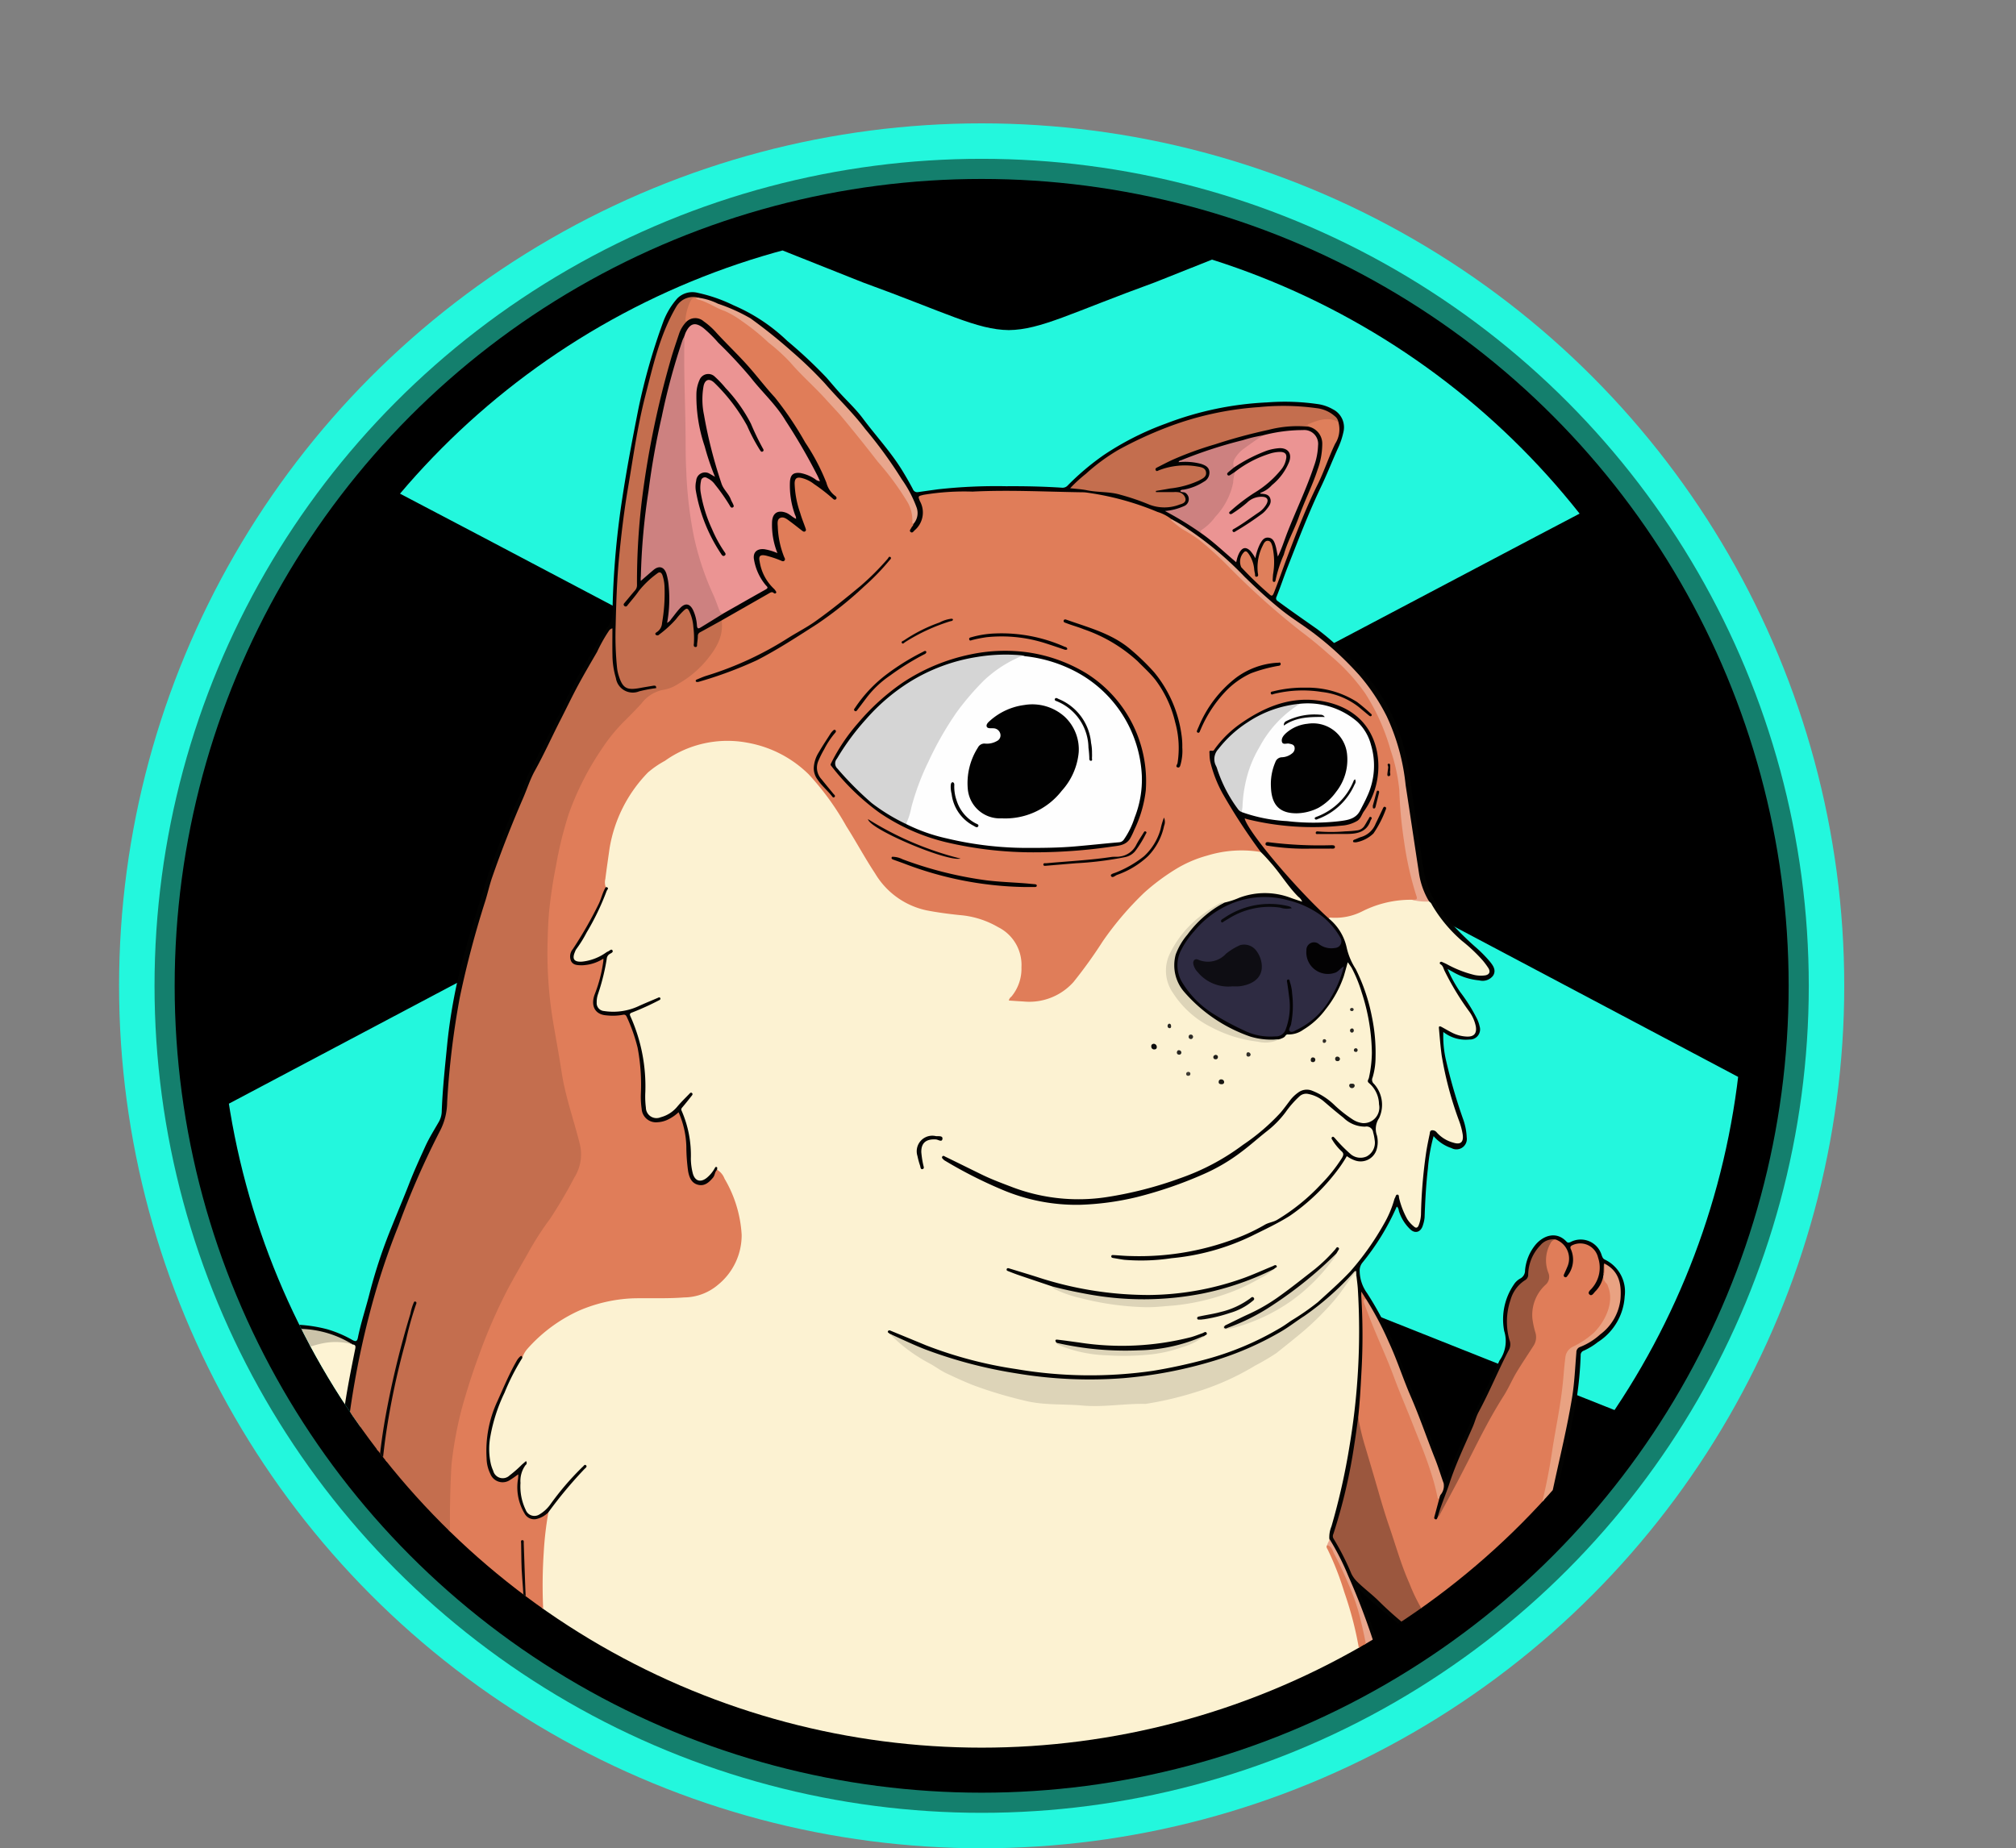 <svg xmlns="http://www.w3.org/2000/svg" xmlns:xlink="http://www.w3.org/1999/xlink" width="233.716" height="214.303" viewBox="0 0 233.716 214.303"><rect x="0" y="0" width="233.716" height="214.303" fill="#808080" stroke="none"/><defs><style>.a{fill:none;}.b,.e{fill:#23f7dd;}.c{fill:#147f6d;}.d{clip-path:url(#a);}.e{fill-rule:evenodd;}.f{fill:#fcf2d2;}.g{fill:#e07d59;}.h{fill:#c46e4e;}.i{fill:#030302;}.j{fill:#b46547;}.k{fill:#e9a68d;}.l{fill:#e07e59;}.m{fill:#080504;}.n{fill:#0d0706;}.o{fill:#ddd4b8;}.p{fill:#030203;}.q{fill:#050404;}.r{fill:#050504;}.s{fill:#070605;}.t{fill:#060605;}.u{fill:#ded5b9;}.v{fill:#090807;}.w{fill:#0d0c0b;}.x{fill:#040404;}.y{fill:#0c0c0b;}.z{fill:#191815;}.aa{fill:#24231f;}.ab{fill:#1a1916;}.ac{fill:#23221d;}.ad{fill:#292722;}.ae{fill:#2e2c27;}.af{fill:#1f1e1a;}.ag{fill:#32302a;}.ah{fill:#272520;}.ai{fill:#282722;}.aj{fill:#403d35;}.ak{fill:#262520;}.al{fill:#312e28;}.am{fill:#2f2d28;}.an{fill:#020202;}.ao{fill:#020101;}.ap{fill:#020201;}.aq{fill:#090504;}.ar{fill:#030202;}.as{fill:#050302;}.at{fill:#040202;}.au{fill:#070403;}.av{fill:#040302;}.aw{fill:#080404;}.ax{fill:#0a0604;}.ay{fill:#fdf3d3;}.az{fill:#cbc3a9;}.ba{fill:#eb9493;}.bb{fill:#9b573e;}.bc{fill:#e9a282;}.bd{fill:#cd8180;}.be{fill:#df7f5b;}.bf{fill:#e8a182;}.bg{fill:#2e2b42;}.bh{fill:#fefefe;}.bi{fill:#d5d5d5;}.bj{fill:#060404;}.bk{fill:#0e0d13;}.bl{fill:#08080b;}.bm{fill:#010101;}.bn{fill:#090909;}.bo{fill:#0b0b0b;}.bp{fill:#060606;}.bq{fill:#050505;}</style><clipPath id="a" transform="translate(13.804 14.303)"><circle class="a" cx="100" cy="100" r="88.333"/></clipPath></defs><circle class="b" cx="113.804" cy="114.303" r="100"/><circle class="c" cx="113.804" cy="114.303" r="95.889"/><circle cx="113.804" cy="114.303" r="93.555"/><g class="d"><path class="e" d="M4.176-14.21l81.361,32.376q.332.132.655.261c9.719,3.534,13.241,5.501,16.955,5.544,3.713-.042,7.235-2.009,16.955-5.544q.322-.129.655-.261L202.117-14.21l.019.034.319-.127,13.44,25.556,4.017,7.425-55.652,29.229L116.735,72.979l103.177,54.64-17.457,32.926-.327-.13-.094.175-80.799-32.134c-10.437-4.151-14.349-6.242-18.087-6.32-3.738.077-7.651,2.17-18.087,6.32L4.261,160.59l-.094-.175-.327.13L-13.617,127.619,89.56,72.979,42.035,47.908-13.617,18.679-9.6,11.254,3.839-14.303l.319.127.019-.034Z" transform="translate(13.804 14.303)"/><path class="f" d="M143.363,190.754c-.229.003-.458.009-.687.009q-44.956,0-89.912-.001c-.264,0-.528-.013-.792-.02a3.451,3.451,0,0,1-.611-1.555c-.636-2.833-1.236-5.672-1.654-8.548-.254-1.743-.348-3.498-.52-5.247a77.625,77.625,0,0,1-.183-8.332,46.334,46.334,0,0,1,.455-5.306,2.491,2.491,0,0,1,.165-.609,1.271,1.271,0,0,1,.265-.511,49.581,49.581,0,0,1,3.452-4.127c.189-.178.32-.407.444-.536a25.672,25.672,0,0,0-3.569,4.104,6.352,6.352,0,0,1-1.241,1.216,1.234,1.234,0,0,1-1.987-.573,6.769,6.769,0,0,1-.471-4.179,3.67,3.67,0,0,1,.509-1.059.94.94,0,0,0-.389.303,9.041,9.041,0,0,1-1.115.969c-1.054.805-1.906.529-2.371-.721a8.499,8.499,0,0,1-.072-4.684,24.184,24.184,0,0,1,1.982-5.329,19.278,19.278,0,0,1,1.548-2.942,8.359,8.359,0,0,1,2.419-2.819,27.387,27.387,0,0,1,2.533-1.903,8.26,8.26,0,0,1,1.952-.924,17.329,17.329,0,0,1,6.684-1.368c1.321.02,2.643.003,3.964.004.67,0,1.334-.092,2-.15a6.177,6.177,0,0,0,4.556-2.917,7.066,7.066,0,0,0,1.049-6.182,21.387,21.387,0,0,0-1.138-3.347,7.609,7.609,0,0,0-1.352-2.064c-.233-.151-.267.091-.343.193a3.971,3.971,0,0,1-.803.834.983.983,0,0,1-1.637-.415,4.622,4.622,0,0,1-.352-1.803c-.022-.915-.105-1.825-.2-2.734a7.941,7.941,0,0,0-.691-2.589.897.897,0,0,1,.154-1.147,3.883,3.883,0,0,0,.72-.969,13.356,13.356,0,0,0-1.352,1.355,3.488,3.488,0,0,1-2.085,1.25,1.354,1.354,0,0,1-1.729-1.182,4.25,4.25,0,0,1-.107-1.101A23.709,23.709,0,0,0,60.194,106.4a19.418,19.418,0,0,0-.921-2.585c-.232-.575-.191-.674.376-.921.914-.399,1.828-.8,2.709-1.268-1.439.504-2.763,1.327-4.322,1.484a5.75,5.75,0,0,1-1.735-.018,1.131,1.131,0,0,1-1.052-1.333,2.767,2.767,0,0,1,.138-.778,31.19,31.19,0,0,0,.972-3.942,1.184,1.184,0,0,1,.525-.93,6.032,6.032,0,0,0-1.039.549,4.442,4.442,0,0,1-2.358.671c-.778.012-1.092-.458-.817-1.185a12.019,12.019,0,0,1,1-1.673c.537-.93,1.058-1.869,1.574-2.81.466-.85.724-1.792,1.133-2.668.059-.127.116-.265-.025-.384a1.073,1.073,0,0,1-.14-.813,44.009,44.009,0,0,1,.837-5.318A14.528,14.528,0,0,1,59.537,77.27,9.816,9.816,0,0,1,61.773,74.69c2.355-1.619,4.808-3.02,7.756-3.188a13.484,13.484,0,0,1,8.165,2.047,14.834,14.834,0,0,1,4.495,4.387c1.368,2.07,2.695,4.166,3.944,6.312a28.685,28.685,0,0,0,2.599,3.905,8.494,8.494,0,0,0,4.976,2.965c1.26.266,2.536.412,3.814.554a10.046,10.046,0,0,1,5.1,1.853,4.895,4.895,0,0,1,2.054,5.131,4.546,4.546,0,0,1-1.316,2.87c2.802.425,5.28.112,7.204-2.104a37.785,37.785,0,0,0,2.562-3.548c.991-1.45,2.041-2.865,3.166-4.221a25.719,25.719,0,0,1,5.811-5.102,14.948,14.948,0,0,1,6.362-2.276,9.556,9.556,0,0,1,3.928.135,10.541,10.541,0,0,1,1.928,2.084,37.883,37.883,0,0,0,2.708,3.305c.109.104.266.246.168.403-.117.186-.318.089-.48.03a16.084,16.084,0,0,0-2.329-.688,8.902,8.902,0,0,0-4.924.53,5.181,5.181,0,0,1-1.312.391,2.922,2.922,0,0,0-1.516.686,13.757,13.757,0,0,0-4.408,4.548,4.559,4.559,0,0,0-.41,4.053,7.99,7.99,0,0,0,2.685,3.461,13.959,13.959,0,0,0,8.718,3.158,2.618,2.618,0,0,0,1.321-.302,4.819,4.819,0,0,1,1.638-.662,4.957,4.957,0,0,0,2.289-1.363,12.461,12.461,0,0,0,3.685-6.228c.047-.196.055-.469.305-.503.237-.032.358.203.462.381a10.955,10.955,0,0,1,1.184,2.7c.215.817.5,1.613.697,2.437a24.679,24.679,0,0,1,.584,4.813,11.611,11.611,0,0,1-.373,3.032.664.664,0,0,0,.174.654,3.51,3.51,0,0,1,.875,3.372,1.709,1.709,0,0,1-2.289,1.268,5.452,5.452,0,0,1-2.061-1.251c-.666-.576-1.334-1.149-2.032-1.686a3.949,3.949,0,0,0-.753-.485,2.09,2.09,0,0,0-2.963.702,26.861,26.861,0,0,1-2.071,2.46c-.78.778-1.702,1.365-2.534,2.07a25.264,25.264,0,0,1-6.656,4.043,45.37,45.37,0,0,1-5.242,1.797,31.057,31.057,0,0,1-6.378,1.184,21.986,21.986,0,0,1-9.949-1.452c-2.231-.923-4.423-1.926-6.571-3.025a3.233,3.233,0,0,0-.786-.342c-.027.146.097.18.169.223a38.274,38.274,0,0,0,9.747,4.378,21.454,21.454,0,0,0,4.118.616,30.981,30.981,0,0,0,10.301-1.419,46.146,46.146,0,0,0,5.393-2.007,20.467,20.467,0,0,0,4.928-2.951c1.124-.905,2.267-1.788,3.35-2.746a10.582,10.582,0,0,0,1.333-1.493,12.105,12.105,0,0,1,1.597-1.823,1.514,1.514,0,0,1,1.485-.28,6.499,6.499,0,0,1,2.402,1.492,17.476,17.476,0,0,0,2.194,1.732,3.295,3.295,0,0,0,1.699.498c.627-.002.842.164,1.026.777a2.39,2.39,0,0,1-.373,2.572,1.562,1.562,0,0,1-1.741.415,3.708,3.708,0,0,1-1.681-1.235,4.699,4.699,0,0,0-.823-.823,4.98,4.98,0,0,0,.852,1.123.713.713,0,0,1,.111,1.03,13.84,13.84,0,0,1-1.775,2.288c-.528.537-.98,1.15-1.528,1.674a17.447,17.447,0,0,1-3.93,3.014c-3.885,2.008-7.861,3.793-12.32,4.163a44.158,44.158,0,0,1-4.843.291,10.387,10.387,0,0,0-2.075-.07,12.438,12.438,0,0,0,3.727.302,48.122,48.122,0,0,0,6.073-.771,28.153,28.153,0,0,0,8.059-3.091c.554-.307,1.164-.516,1.695-.833a16.821,16.821,0,0,0,2.155-1.522,24.449,24.449,0,0,0,3.088-3.09,16.005,16.005,0,0,0,1.829-2.446.411.411,0,0,1,.657-.168,3.578,3.578,0,0,0,.474.233,1.82,1.82,0,0,0,2.594-1.646,3.195,3.195,0,0,0-.328-1.741.601.601,0,0,1,.096-.815c1.092-.99.985-3.042-.062-4.307a1.042,1.042,0,0,1-.242-1.049,12.15,12.15,0,0,0,.263-4.088,19.471,19.471,0,0,0-.883-4.766,13.024,13.024,0,0,0-2.031-4.551,1.078,1.078,0,0,1-.204-.644,5.682,5.682,0,0,0-1.79-3.669.865.865,0,0,1-.355-.567c.049-.287.278-.232.458-.218a7.279,7.279,0,0,0,3.514-.79,13.16,13.16,0,0,1,5.065-1.322,2.851,2.851,0,0,1,.631.04c.674.082,1.344.191,2.02.254a1.944,1.944,0,0,1,.773.912,10.785,10.785,0,0,0,1.93,2.433,13.142,13.142,0,0,0,1.741,1.689,12.049,12.049,0,0,1,1.952,1.901,3.122,3.122,0,0,1,.549.773c.296.594.066.994-.605,1.056a5.451,5.451,0,0,1-2.379-.389,19.062,19.062,0,0,1-1.772-.825,2.093,2.093,0,0,0-.636-.245,19.473,19.473,0,0,0,1.664,3.147c.615.883,1.175,1.799,1.77,2.694a2.929,2.929,0,0,1,.552,1.683c-.013.698-.313.982-1.003,1.025a4.48,4.48,0,0,1-2.455-.699c-.139-.076-.277-.155-.412-.238-.288-.178-.369-.066-.354.232.046.932.15,1.858.271,2.784a42.587,42.587,0,0,0,1.946,7.399,11.325,11.325,0,0,1,.471,1.732c.129.849-.332,1.312-1.163,1.115a4.367,4.367,0,0,1-1.928-1.053c-.508-.46-.666-.411-.81.261a34.157,34.157,0,0,0-.696,5.124c-.075,1.264-.203,2.524-.214,3.793a3.537,3.537,0,0,1-.264,1.235c-.193.501-.464.572-.881.226a4.351,4.351,0,0,1-1.269-1.976c-.164-.46-.315-.924-.446-1.389-.212.032-.217.178-.247.284a22.205,22.205,0,0,1-3.312,6.096,30.697,30.697,0,0,1-4.581,4.933,31.992,31.992,0,0,1-4.542,3.342,30.125,30.125,0,0,1-8.04,3.807,50.481,50.481,0,0,1-9.812,2.032,62.545,62.545,0,0,1-7.916.158,48.096,48.096,0,0,1-10.114-1.515,39.513,39.513,0,0,1-6.107-1.849c-1.196-.516-2.414-.981-3.608-1.504a.811.811,0,0,0-.442-.13c-.01.002-.022.026-.025.042a.116.116,0,0,0,.011.053c.714.632,1.402,1.288,2.147,1.879a31.976,31.976,0,0,0,3.289,2.001,29.262,29.262,0,0,0,6.674,2.879,38.783,38.783,0,0,0,5.238,1.243,3.607,3.607,0,0,0,.633.027c2.218-.026,4.429.373,6.643.196a47.962,47.962,0,0,0,7.085-.607,36.46,36.46,0,0,0,8.888-3.145,27.288,27.288,0,0,0,4.359-2.575,37.841,37.841,0,0,0,7.505-7.305c.308-.428.551-.901.901-1.301.434-.495.452-.494.755.12a5.98,5.98,0,0,1,.186,1.62q.209,3.9.055,7.807a95.302,95.302,0,0,1-1.4,12.318c-.404,2.347-1.052,4.635-1.65,6.936a10.56,10.56,0,0,0-.362,1.649,3.473,3.473,0,0,1-.244.859.718.718,0,0,0,.107.505,57.313,57.313,0,0,1,3.401,10.203c.283,1.13.331,2.297.52,3.441a33.716,33.716,0,0,1,.411,4.25,19.413,19.413,0,0,1-.358,4.356,12.276,12.276,0,0,1-.541,2.471A1.399,1.399,0,0,1,143.363,190.754Z" transform="translate(13.804 14.303)"/><path class="g" d="M69.33,121.326a2.032,2.032,0,0,1,.859,1.032,14.408,14.408,0,0,1,1.988,6.495,7.407,7.407,0,0,1-2.745,5.815A6.131,6.131,0,0,1,65.51,136.13c-1.97.156-3.944.06-5.916.104a17.543,17.543,0,0,0-6.235,1.415,17.828,17.828,0,0,0-6.017,4.439,2.948,2.948,0,0,0-.602,1.069c-.353-.104-.404.214-.515.4A26.941,26.941,0,0,0,44.506,147a20.853,20.853,0,0,0-1.593,4.569,12.972,12.972,0,0,0-.066,3.989,2.543,2.543,0,0,0,.6,1.328,1.221,1.221,0,0,0,1.647.35,5.532,5.532,0,0,0,.755-.48c.129-.086.277-.217.431-.127.172.101.157.308.124.48a5.789,5.789,0,0,0-.075,1.05,5.575,5.575,0,0,0,.673,2.736,1.302,1.302,0,0,0,1.948.578c.273-.146.472-.436.823-.43a38.838,38.838,0,0,0-.544,4.701,57.498,57.498,0,0,0-.075,6.167,78.77,78.77,0,0,0,.807,9.275c.386,2.676,1.005,5.301,1.535,7.946.11.547.314,1.075.475,1.612l-2.436,0c-.231-.163-.227-.425-.275-.662-.641-3.123-1.06-6.278-1.421-9.443-.307-2.691-.556-5.385-.72-8.09-.154-2.555-.209-5.114-.356-7.411-.004,2.08.174,4.41.289,6.742q.274,5.582,1.03,11.126c.322,2.389.666,4.772,1.116,7.141.039.203.109.417-.056.605l-6.654-.003a.763.763,0,0,1-.183-.43c-.725-3.772-1.774-7.473-2.518-11.24-.526-2.662-.848-5.355-1.164-8.049a91.785,91.785,0,0,1-.399-11.445,42.172,42.172,0,0,1,1.347-10.554c.739-2.775,1.747-5.465,2.734-8.163a59.625,59.625,0,0,1,3.941-8.117c.905-1.65,1.855-3.277,2.886-4.854.357-.546.805-1.022,1.151-1.578.93-1.497,1.741-3.061,2.604-4.596a4.732,4.732,0,0,0,.341-3.544c-.448-1.849-1.123-3.634-1.528-5.497-.714-3.29-1.247-6.61-1.752-9.936a46.935,46.935,0,0,1-.397-8.905,58.155,58.155,0,0,1,1.4-9.924,34.795,34.795,0,0,1,2.93-8.238c.323-.649.771-1.219,1.141-1.836a26.013,26.013,0,0,1,2.561-3.68,13.377,13.377,0,0,1,1.061-1.104c.972-.895,1.763-1.968,2.796-2.803A2.707,2.707,0,0,1,62.6,65.654a9.42,9.42,0,0,0,5.043-3.099,9.926,9.926,0,0,0,1.561-2.184,5.122,5.122,0,0,0,.551-2.651.65.65,0,0,1,.363-.429c1.624-.885,3.215-1.827,4.826-2.733a1.519,1.519,0,0,1,.942-.278c.033-.226-.122-.315-.229-.411A5.579,5.579,0,0,1,74.13,50.796c-.146-.632.191-.953.828-.824a9.832,9.832,0,0,1,1.609.515c.112.043.244.132.349.043.134-.114.037-.264-.011-.389a12.14,12.14,0,0,1-.696-3.19,1.487,1.487,0,0,1-.018-.263c.029-.366-.011-.794.351-1a1.023,1.023,0,0,1,1.128.23c.484.352.954.725,1.435,1.082a.285.285,0,0,0,.273.083,1.258,1.258,0,0,0-.181-.776,19.887,19.887,0,0,1-.965-3.62,3.508,3.508,0,0,1-.027-1.001c.05-.611.381-.857.971-.694a5.606,5.606,0,0,1,2.02,1.12,16.878,16.878,0,0,1,1.404,1.013c-.513-.373-.651-1.319-1.01-2.132a37.447,37.447,0,0,0-2.836-5.004c-.56-.875-1.018-1.812-1.636-2.65-.868-1.179-1.859-2.256-2.832-3.344-.588-.658-1.072-1.394-1.679-2.038-1.014-1.075-2.048-2.131-3.091-3.178a8.875,8.875,0,0,0-1.54-1.513c-.195-.119-.38-.255-.585-.358a1.134,1.134,0,0,0-1.158-.018.677.677,0,0,1-.549.135,3.114,3.114,0,0,1,.822-2.847.408.408,0,0,1,.206-.03c.891.327,1.753.718,2.619,1.108a24.002,24.002,0,0,1,2.435,1.237,30.439,30.439,0,0,1,3.769,2.971c.5.415.967.873,1.473,1.282a20.377,20.377,0,0,1,1.492,1.566c1.444,1.443,2.892,2.882,4.278,4.381,1.101,1.19,2.096,2.468,3.115,3.726,1.694,2.093,3.4,4.181,4.994,6.35a5.057,5.057,0,0,1,1.209,3.149c-.009.23.053.455.046.685-.016.16-.138.286-.142.53a2.329,2.329,0,0,0,.969-1.642,4.594,4.594,0,0,0-.331-1.753c-.183-.529-.122-.65.431-.771a15.575,15.575,0,0,1,2.873-.378c3.838-.114,7.678-.143,11.514-.066a46.175,46.175,0,0,1,4.9.177,30.384,30.384,0,0,1,7.388,1.932,7.473,7.473,0,0,1,2.247,1.133,3.715,3.715,0,0,0,1.124,1.021c.661.404,1.286.865,1.966,1.24a5.2,5.2,0,0,1,1.066.86c1.887,1.822,3.813,3.602,5.684,5.442A57.452,57.452,0,0,0,136.24,58.189c.999.8,2.095,1.49,3.063,2.334a32.075,32.075,0,0,1,4.207,3.995,21.168,21.168,0,0,1,3.203,5.622,51.356,51.356,0,0,1,1.57,5.152,21.729,21.729,0,0,1,.371,3.669,49.777,49.777,0,0,0,.818,6.274,33.163,33.163,0,0,0,.998,4.102c.262.726.205.778-.577.686a12.482,12.482,0,0,0-5.772,1.343,6.905,6.905,0,0,1-3.61.73c-.114-.013-.209-.021-.258.105a.307.307,0,0,1-.333-.102,28.863,28.863,0,0,1-5.014-5.324c-.656-.964-1.539-1.739-2.251-2.658a31.584,31.584,0,0,1-1.917-2.589c-.169-.272-.478-.601-.268-.903.197-.283.557-.014.836.043a42.673,42.673,0,0,0,6.175.772,23.861,23.861,0,0,0,4.519-.211,2.734,2.734,0,0,0,2.094-1.312,10.163,10.163,0,0,0,1.754-5.77,7.129,7.129,0,0,0-4.784-6.587,10.539,10.539,0,0,0-7.876.412,14.743,14.743,0,0,0-5.861,4.385,1.069,1.069,0,0,1-.554.467c-.206.05-.196.219-.203.379a3.389,3.389,0,0,0,.136,1.097,18.487,18.487,0,0,0,2.591,5.408c1.002,1.447,1.81,3.023,2.932,4.389a.455.455,0,0,1,.127.389,13.51,13.51,0,0,0-6.194.411,14.088,14.088,0,0,0-3.755,1.634,25.203,25.203,0,0,0-3.541,2.652,36.614,36.614,0,0,0-4.816,5.64,54.414,54.414,0,0,1-3.401,4.734,6.868,6.868,0,0,1-5.769,2.262c-.573-.031-1.146-.074-1.728-.113a.697.697,0,0,1,.286-.442,5.046,5.046,0,0,0,1.175-3.414,4.892,4.892,0,0,0-2.711-4.657,10.503,10.503,0,0,0-4.494-1.398c-1.273-.136-2.541-.299-3.8-.546a9.146,9.146,0,0,1-5.961-4.28c-1.184-1.788-2.196-3.682-3.346-5.49a31.346,31.346,0,0,0-4.357-6.003,13.427,13.427,0,0,0-6.983-3.641,12.544,12.544,0,0,0-7.915,1.024,12.027,12.027,0,0,0-1.762,1.052,10.955,10.955,0,0,0-1.974,1.355,16.413,16.413,0,0,0-4.457,8.861c-.163,1.164-.334,2.328-.481,3.494a1.591,1.591,0,0,0,.051.934,3.925,3.925,0,0,1-.528,1.574,38.115,38.115,0,0,1-3.111,5.63,2.185,2.185,0,0,0-.228.475c-.238.709.026,1.148.767,1.223a4.226,4.226,0,0,0,2.295-.489c.172-.084.352-.235.54-.12.225.138.128.388.092.582a18.15,18.15,0,0,1-.857,3.316c-.032.082-.064.164-.093.247-.498,1.427.098,2.285,1.604,2.298a7.61,7.61,0,0,0,1.423-.049.56.56,0,0,1,.68.363,17.029,17.029,0,0,1,1.502,5.145c.113,1.407.09,2.813.096,4.221a6.779,6.779,0,0,0,.16,1.361,1.536,1.536,0,0,0,1.796,1.32,3.785,3.785,0,0,0,1.866-.809c.442-.316.565-.29.77.222a10.735,10.735,0,0,1,.7,3.504,27.854,27.854,0,0,0,.211,2.839,2.479,2.479,0,0,0,.287.846,1.131,1.131,0,0,0,1.776.425,2.394,2.394,0,0,0,.791-.971C69.044,121.548,69.063,121.313,69.33,121.326Z" transform="translate(13.804 14.303)"/><path class="h" d="M69.856,57.63c.244,1.848-.634,3.256-1.741,4.607a11.829,11.829,0,0,1-3.286,2.75,4.293,4.293,0,0,1-1.642.675,4.128,4.128,0,0,0-2.625,1.606c-.69.753-1.408,1.477-2.131,2.194a20.006,20.006,0,0,0-2.413,2.983,33.368,33.368,0,0,0-3.882,7.611,44.252,44.252,0,0,0-1.489,6.066c-.313,1.539-.547,3.099-.728,4.659-.148,1.286-.199,2.587-.234,3.882a48.894,48.894,0,0,0,.61,9.381c.33,1.983.708,3.958,1.007,5.945.425,2.822,1.395,5.498,2.085,8.248a5.013,5.013,0,0,1-.604,3.981,54.294,54.294,0,0,1-2.794,4.762,35.592,35.592,0,0,0-2.561,3.978c-.802,1.418-1.63,2.824-2.395,4.265a62.521,62.521,0,0,0-3.297,7.574c-.765,2.059-1.429,4.147-2.013,6.259a44.448,44.448,0,0,0-1.118,5.871c-.091.667-.108,1.361-.14,2.044-.122,2.655-.124,5.312-.091,7.968.025,1.978.198,3.949.39,5.921.238,2.456.585,4.896.997,7.324.31,1.827.751,3.632,1.178,5.437.529,2.231,1.096,4.452,1.526,6.705a2.968,2.968,0,0,1,.022.421l-7.61-.001a.985.985,0,0,1-.277-.558,140.667,140.667,0,0,1-3.396-16.283c-.239-1.744-.322-3.505-.496-5.256a72.921,72.921,0,0,1-.208-7.968c.024-2.396.305-4.776.562-7.156a78.88,78.88,0,0,1,1.87-9.854c.397-1.66.886-3.299,1.233-4.973.104-.501.362-.955.495-1.449s.043-.843-.236-.922c-.283-.081-.555.174-.698.65-.614,2.04-1.244,4.082-1.709,6.156a86.859,86.859,0,0,0-1.862,9.75c-.206,1.923-.466,3.844-.579,5.772a53.245,53.245,0,0,0-.075,6.964c.099,1.367.098,2.743.243,4.108.359,3.357.677,6.721,1.332,10.039.685,3.474,1.466,6.926,2.452,10.328.063.218.154.441-.025.651H27.266c-.213-.15-.217-.381-.255-.609-.177-1.055-.202-2.13-.472-3.176-.095-.367.039-.785-.25-1.134-.088-.106.154-.283.112-.379-.232-.521-.036-1.071-.125-1.563-.073-.404-.299-.745-.036-1.153a.314.314,0,0,0-.003-.309c-.339-.514-.09-1.047-.114-1.571-.054-1.194.007-2.392-.113-3.582a4.658,4.658,0,0,1-.05-.525c.039-2.941-.221-5.88-.098-8.819.103-2.479.117-4.96.208-7.44.013-.352.114-.695.1-1.051a1.249,1.249,0,0,0-.154-.711.416.416,0,0,1,.022-.536,1.687,1.687,0,0,0,.142-.222c.228-.418-.153-.792-.099-1.163.054-.373.446-.694.165-1.126-.048-.074-.123-.189-.071-.241.45-.446.196-1.036.31-1.548a19.826,19.826,0,0,0,.298-2.08,86.854,86.854,0,0,1,1.79-10.46c.469-1.969.912-3.949,1.497-5.883a69.371,69.371,0,0,1,3.073-8.488c.536-1.189.889-2.449,1.385-3.654.597-1.45,1.266-2.868,1.961-4.272.492-.994.907-2.025,1.462-2.99a4.528,4.528,0,0,0,.295-1.546c.085-.487.075-.983.162-1.47a1.267,1.267,0,0,0-.146-.919c-.097-.157-.169-.365-.047-.499.498-.55.358-1.246.398-1.867a70.211,70.211,0,0,1,1.008-7.263,123.007,123.007,0,0,1,3.084-12.129A91.633,91.633,0,0,1,46.34,80.231,44.023,44.023,0,0,1,48.588,75c.732-1.289,1.342-2.635,1.998-3.958,1.087-2.193,2.143-4.403,3.331-6.543.435-.783.898-1.553,1.343-2.332a14.399,14.399,0,0,0,.94-1.771c.074-.186.172-.452.425-.38.21.06.153.326.175.513.102.874.088,1.756.205,2.63a6.833,6.833,0,0,0,.519,1.822,1.902,1.902,0,0,0,1.738,1.255,4.804,4.804,0,0,0,2.584-.622.23.23,0,0,0,.112-.168,5.981,5.981,0,0,0-1.853.231,1.801,1.801,0,0,1-2.265-1.377,6.062,6.062,0,0,1-.357-2.074,21.04,21.04,0,0,1-.048-3.795,8.54,8.54,0,0,0,.019-1.372A94.437,94.437,0,0,1,58.241,46.43c.455-3.709,1.152-7.376,1.8-11.053a69.877,69.877,0,0,1,3.185-11.709,10.536,10.536,0,0,1,1.35-2.675,2.432,2.432,0,0,1,2.305-.999c.152.01.327.024.363.233-.14.129-.287.074-.434.017-.36-.046-.481.214-.617.469a6.545,6.545,0,0,0-.541,2.071A.219.219,0,0,0,65.777,23a.596.596,0,0,1-.181.426,3.978,3.978,0,0,0-.641,1.326c-.64,2.197-1.385,4.358-1.893,6.599-.58,2.56-1.238,5.104-1.644,7.698-.402,2.573-.81,5.152-.995,7.751a55.792,55.792,0,0,0-.23,6.276,2.047,2.047,0,0,1-.583,1.578,5.491,5.491,0,0,0-.795,1.035,18.259,18.259,0,0,0,1.348-1.576,9.722,9.722,0,0,1,2.051-1.966c.439-.343.811-.166.968.42a8.662,8.662,0,0,1,.203,2.308,25.797,25.797,0,0,1-.252,2.839,2.05,2.05,0,0,1-.589,1.329,7.493,7.493,0,0,0,1.903-1.658,8.085,8.085,0,0,1,.873-.918c.436-.395.726-.337.977.202a4.091,4.091,0,0,1,.428,1.733,8.22,8.22,0,0,1,.032,2.013.624.624,0,0,0,.145-.465,1.444,1.444,0,0,1,1.082-1.45,4.723,4.723,0,0,0,1.15-.641C69.343,57.707,69.56,57.527,69.856,57.63Z" transform="translate(13.804 14.303)"/><path class="i" d="M172.244,131.742c-.231-.109-.278-.293-.358-.483a2.533,2.533,0,0,0-3.626-1.545c-.183.073-.305.11-.46-.056-1.127-1.208-2.61-.756-3.543.305a5.439,5.439,0,0,0-1.262,3.024,1.037,1.037,0,0,1-.527.937,2.058,2.058,0,0,0-.77.713,7.144,7.144,0,0,0-1.117,5.398,3.89,3.89,0,0,1-.54,3.402.471.471,0,0,0-.047.094c-1.01,2.278-2.21,4.466-3.18,6.765-.937,2.221-2.039,4.372-2.839,6.652-.024.068-.026.171-.165.191-.066-.157-.137-.314-.199-.476-.353-.919-.617-1.874-.978-2.783-.772-1.941-1.402-3.934-2.258-5.845-.726-1.62-1.347-3.289-1.971-4.952a37.829,37.829,0,0,0-3.719-7.445,4.469,4.469,0,0,1-.86-2.528,1.454,1.454,0,0,1,.308-1,28.186,28.186,0,0,0,3.958-6.441c.012-.027.048-.043.073-.064a.884.884,0,0,1,.199.481,4.962,4.962,0,0,0,1.228,2.052c.608.669,1.33.467,1.572-.405a3.88,3.88,0,0,0,.187-.875c.067-1.901.164-3.8.384-5.691a20.224,20.224,0,0,1,.66-3.741,4.64,4.64,0,0,0,2.074,1.391,1.206,1.206,0,0,0,1.766-1.246,7.249,7.249,0,0,0-.453-2.211,63.245,63.245,0,0,1-1.937-6.677,12.33,12.33,0,0,1-.321-3.33,4.196,4.196,0,0,0,3.019.875,1.18,1.18,0,0,0,1.19-1.525,3.892,3.892,0,0,0-.337-.941,19.803,19.803,0,0,0-1.907-3.028,15.58,15.58,0,0,1-1.477-2.685c.297.163.492.265.683.376a7.304,7.304,0,0,0,2.998.946,1.524,1.524,0,0,0,1.607-.56c.37-.605.015-1.131-.351-1.587a15.119,15.119,0,0,0-1.717-1.737,35.496,35.496,0,0,1-2.568-2.504,12.253,12.253,0,0,1-3.348-5.996c-.239-1.313-.416-2.639-.594-3.962-.314-2.336-.771-4.649-1.046-6.992a24.765,24.765,0,0,0-1.509-6.081,19.707,19.707,0,0,0-3.875-6.243c-.894-.972-1.774-1.951-2.756-2.832a29.648,29.648,0,0,0-2.656-2.248c-1.525-1.073-3.057-2.134-4.557-3.241a.359.359,0,0,1-.138-.494c.461-1.139.842-2.31,1.29-3.451,1.226-3.12,2.417-6.252,3.863-9.286.692-1.452,1.284-2.965,1.948-4.439a8.694,8.694,0,0,0,.647-1.89,2.335,2.335,0,0,0-1.214-2.675,4.939,4.939,0,0,0-1.58-.577,26.546,26.546,0,0,0-6.053-.221,37.441,37.441,0,0,0-11.718,2.452,33.351,33.351,0,0,0-7.184,3.631,29.491,29.491,0,0,0-4.194,3.534.802.802,0,0,1-.692.272c-2.146-.14-4.295-.185-6.444-.17a61.366,61.366,0,0,0-7.911.356q-1.149.157-2.297.322a.533.533,0,0,1-.618-.342c-.384-.73-.797-1.447-1.228-2.151-1.329-2.168-3.067-4.028-4.581-6.058-.842-1.128-1.891-2.08-2.829-3.129-.468-.524-.918-1.064-1.38-1.594a53.788,53.788,0,0,0-4.54-4.251,20.802,20.802,0,0,0-6.233-4.132,18.097,18.097,0,0,0-4.169-1.449,2.469,2.469,0,0,0-2.345.643,8.664,8.664,0,0,0-1.641,2.731,71.518,71.518,0,0,0-2.886,10.133c-.673,3.413-1.332,6.826-1.85,10.265A98.312,98.312,0,0,0,57.2,56.72a2.267,2.267,0,0,1-.456,1.523A16.122,16.122,0,0,0,55.44,60.341c-1.03,1.68-2.042,3.37-2.958,5.117-.523.998-.952,2.039-1.459,3.042q-1.734,3.432-3.516,6.84c-.303.582-.446,1.22-.719,1.812-.501,1.086-1.014,2.168-1.462,3.277-1.078,2.672-2.156,5.34-2.984,8.112-.755,2.525-1.59,5.03-2.278,7.573a63.596,63.596,0,0,0-2.003,10.454c-.26,2.682-.564,5.358-.656,8.053a2.551,2.551,0,0,1-.362,1.197c-.535.93-1.107,1.838-1.551,2.819-.639,1.41-1.285,2.814-1.845,4.26-.652,1.686-1.366,3.35-2.035,5.03a59.277,59.277,0,0,0-2.537,7.602c-.438,1.757-1.027,3.477-1.386,5.255-.092.456-.252.491-.629.288a13.387,13.387,0,0,0-2.902-1.243,16.437,16.437,0,0,0-6.913-.328,28.488,28.488,0,0,0-7.106,2.302c-.276.125-.4.135-.557-.173a2.037,2.037,0,0,0-1.364-1.002,3.953,3.953,0,0,0-1.931.058c-2.299.495-4.138,1.886-6.044,3.136a14.243,14.243,0,0,0-2.211,1.95,43.227,43.227,0,0,0-3.222,3.666A8.552,8.552,0,0,0-5.94,150.766a25.213,25.213,0,0,0-2.741,5.891c-.225-.172-.41-.329-.61-.464a1.737,1.737,0,0,0-2.568.35,4.898,4.898,0,0,0-.611.922,10.566,10.566,0,0,0-.951,2.618,25.137,25.137,0,0,0,.201,9.653,38.875,38.875,0,0,0,3.703,10.975A33.173,33.173,0,0,0-5.5,186.701a36.353,36.353,0,0,0,3.612,3.707,1.149,1.149,0,0,0,1.041.343,1.926,1.926,0,0,0-.766-1.03,35.617,35.617,0,0,1-4.75-5.234,36.706,36.706,0,0,1-3.423-5.694c-.46-.986-.779-2.038-1.159-3.061-.196-.528-.403-1.052-.559-1.595a43.734,43.734,0,0,1-1.45-6.867,21.572,21.572,0,0,1,.184-7.299,9.008,9.008,0,0,1,1.163-2.82,1.32,1.32,0,0,1,2.069-.471,5.735,5.735,0,0,1,.593.441c.381.301.559.249.748-.207.095-.228.152-.47.255-.694a40.919,40.919,0,0,1,2.533-5.333,18.038,18.038,0,0,1,2.837-3.648,22.08,22.08,0,0,1,7.113-5.359,6.308,6.308,0,0,1,3.253-.768,1.526,1.526,0,0,1,1.396.881c.308.65.352.689,1.017.431,1.427-.553,2.849-1.114,4.305-1.592a18.306,18.306,0,0,1,7.97-.771,10.562,10.562,0,0,1,4.573,1.661c.228.177.154.409.107.631-.296,1.395-.542,2.8-.798,4.202-.493,2.703-.835,5.426-1.06,8.165-.115,1.403-.168,2.808-.224,4.214-.095,2.354-.265,4.705-.29,7.061-.014,1.373-.006,2.747-.001,4.121.004,1.092-.07,2.188.027,3.274.14,1.584.036,3.167.076,4.75a.666.666,0,0,1-.466.683,7.579,7.579,0,0,1-1.752.574,16.199,16.199,0,0,1-4.252.245,15.877,15.877,0,0,1-11.919-6.923,12.649,12.649,0,0,1-1.615-3.194,4.366,4.366,0,0,1-.092-2.851c.11-.311.21-.654.632-.693a.47.47,0,0,1,.394.23c.351.49.831.861,1.22,1.313a6.972,6.972,0,0,0,4.089,2.123,3.78,3.78,0,0,0,1.256.068,6.595,6.595,0,0,0,5.088-3.755,8.084,8.084,0,0,0,.684-4.834,8.141,8.141,0,0,0-.89-3.18c-.32-.234-.448-.076-.469.243a1.888,1.888,0,0,0,.172.714,8.962,8.962,0,0,1,.533,3.313c-.016.316-.006.633-.003.95.003.295-.097.581-.072.845a4.749,4.749,0,0,0-1.575-2.761,3.194,3.194,0,0,0-4.119.035,4.708,4.708,0,0,0-1.368,1.974,9.651,9.651,0,0,0-.146,4.847c.023.129.15.276.012.39-.105.087-.237-.003-.348-.045a5.9,5.9,0,0,1-2.466-1.659,14.114,14.114,0,0,0-1.194-1.336,1.193,1.193,0,0,0-1.877.143,2.393,2.393,0,0,0-.461.997,6.205,6.205,0,0,0,.201,3.277,13.589,13.589,0,0,0,2.301,4.184c.609.632,1.111,1.355,1.772,1.948a19.247,19.247,0,0,0,3.505,2.525,12.57,12.57,0,0,0,6.207,1.816c1.038-.004,2.078-.027,3.115.006a7.484,7.484,0,0,0,3.554-.6c.314-.15.446-.063.46.289.062,1.511.177,3.019.33,4.522.191,1.872.395,3.743.662,5.606a.94.94,0,0,0,.22.582l.534.003a.614.614,0,0,0,.113-.55c-.256-1.419-.307-2.864-.545-4.288a5.5,5.5,0,0,1-.133-1.334c.067-.784-.184-1.549-.067-2.329a.674.674,0,0,0-.104-.351.608.608,0,0,1-.037-.462,2.021,2.021,0,0,0,.054-.89c-.232-2.138-.224-4.289-.279-6.431-.099-3.837-.037-7.678.084-11.516.003-.106.015-.211.026-.316.179-1.617.032-3.252.283-4.864a.387.387,0,0,0-.005-.158,5.205,5.205,0,0,1,.089-1.905c.133-1.378.262-2.762.443-4.138.36-2.743.764-5.478,1.349-8.183.458-2.118,1.004-4.214,1.535-6.314.311-1.232.645-2.457,1.071-3.648.849-2.369,1.656-4.755,2.69-7.056.663-1.476,1.079-3.05,1.8-4.51.857-1.736,1.59-3.534,2.536-5.228a3.489,3.489,0,0,0,.344-1.047,37.953,37.953,0,0,0,.385-4.27c.181-2.177.394-4.347.734-6.504a85.241,85.241,0,0,1,2.346-10.459q.823-2.842,1.675-5.675c1.169-3.886,2.858-7.576,4.345-11.343.427-1.082,1.017-2.086,1.523-3.13,1.028-2.123,2.111-4.22,3.132-6.347,1.243-2.589,2.856-4.979,4.131-7.553a4.83,4.83,0,0,1,.721-1.038c.05.938.024,1.863.054,2.787a7.851,7.851,0,0,0,.729,3.381,1.657,1.657,0,0,0,1.562.98,7.854,7.854,0,0,0,2.928-.576c.04-.3-.144-.316-.361-.28-.501.084-1.003.165-1.503.257-1.572.291-2.019.031-2.489-1.484a4.521,4.521,0,0,1-.171-.82,36.374,36.374,0,0,1-.165-5.006c.061-2.604.145-5.208.391-7.8.254-2.675.573-5.343,1.023-7.996.607-3.582,1.105-7.187,2.008-10.71.913-3.564,1.711-7.175,3.611-10.405a2.27,2.27,0,0,1,2.624-1.012.455.455,0,0,0,.318.167,12.548,12.548,0,0,1,2.672.981,13.359,13.359,0,0,1,2.14.866c.461.319.927.636,1.397.944a40.07,40.07,0,0,1,5.091,4.173,43.393,43.393,0,0,1,4.328,4.539c.258.318.602.54.861.853.974,1.179,1.981,2.328,2.934,3.527,1.25,1.573,2.462,3.166,3.551,4.854.437.678.838,1.385,1.23,2.083.54.962,1.103,2.022.3,3.156-.018.025.001.065.024.096.004.178-.154.269-.218.409-.075.164-.297.346-.083.507.209.157.331-.096.47-.216a2.702,2.702,0,0,0,.599-3.366c-.238-.601-.217-.574.419-.734a28.771,28.771,0,0,1,5.674-.374c4.258-.217,8.517.02,12.775.078a3.145,3.145,0,0,1,.368.021,32.804,32.804,0,0,1,8.317,2.262,4.904,4.904,0,0,1,1.62.846,4.179,4.179,0,0,0,.848.613c1.105.751,2.277,1.417,3.302,2.271,1.958,1.633,3.765,3.434,5.58,5.224A46.268,46.268,0,0,0,135.82,57.431c.972.76,2.087,1.313,3.026,2.116,1.431,1.223,2.836,2.474,4.153,3.823a23.483,23.483,0,0,1,4.432,6.701,19.608,19.608,0,0,1,1.333,5.092c.485,2.914.913,5.839,1.326,8.766a29.641,29.641,0,0,0,.744,4.206,4.001,4.001,0,0,0,1.044,2.088.885.885,0,0,1,.333.401,16.597,16.597,0,0,0,3.465,4.159,18.545,18.545,0,0,1,2.426,2.291,9.044,9.044,0,0,1,.656.891c.251.435.084.754-.415.828a3.646,3.646,0,0,1-1.207-.048,13.111,13.111,0,0,1-3.235-1.267c-.174-.084-.35-.166-.528-.241a.192.192,0,0,0-.241.047.154.154,0,0,0,.072.223c.272.159.326.45.435.703a31.618,31.618,0,0,0,2.894,4.78,4.4,4.4,0,0,1,.756,1.724c.126.786-.194,1.188-.99,1.173a4.162,4.162,0,0,1-1.823-.483c-.392-.2-.769-.427-1.157-.635-.147-.079-.336-.145-.31.135.097,1.065.179,2.133.324,3.192a41.124,41.124,0,0,0,2.022,7.58,8.275,8.275,0,0,1,.415,1.577c.114.879-.255,1.204-1.1.927a3.901,3.901,0,0,1-1.906-1.174.635.635,0,0,0-.553-.256c-.265.024-.24.284-.276.453-.156.738-.311,1.477-.42,2.223a58.054,58.054,0,0,0-.585,7.096,3.837,3.837,0,0,1-.261,1.23c-.116.315-.316.381-.556.154a3.65,3.65,0,0,1-.765-.841,9.654,9.654,0,0,1-.954-2.454c-.032-.143.004-.376-.173-.398-.217-.027-.214.238-.307.375a.932.932,0,0,0-.094.246,12.181,12.181,0,0,1-1.194,2.791,32.229,32.229,0,0,1-3.892,5.492c-1.185,1.258-2.48,2.397-3.754,3.559a28.907,28.907,0,0,1-3.115,2.162c-.446.311-.89.633-1.364.897a34.444,34.444,0,0,1-8.491,3.569,62.068,62.068,0,0,1-6.13,1.333,50.964,50.964,0,0,1-15.888-.201,48.371,48.371,0,0,1-10.39-2.732q-2.024-.836-4.049-1.669c-.137-.056-.316-.171-.419.024-.075.143.128.181.187.279.317.155.58.401.9.548a45.972,45.972,0,0,0,6.735,2.607,59.23,59.23,0,0,0,13.456,2.252,48.017,48.017,0,0,0,6.591-.166,53.586,53.586,0,0,0,10.083-1.992,31.941,31.941,0,0,0,7.572-3.318,30.546,30.546,0,0,0,5.955-4.348,23.607,23.607,0,0,0,2.211-2.189c.136-.177.21-.452.5-.509.133.138.015.331.13.452.052.47.119.939.153,1.411a80.424,80.424,0,0,1-.937,18.131,78.074,78.074,0,0,1-2.116,9.457,3.332,3.332,0,0,0-.25,1.44,4.654,4.654,0,0,0,.654,1.373,76.278,76.278,0,0,1,3.202,7.41,81.59,81.59,0,0,1,3.11,10.527,31.731,31.731,0,0,1,.924,6.26,1.867,1.867,0,0,0,.219,1.07c.394.092.464-.079.433-.447a52.682,52.682,0,0,0-1.777-10.374,92.763,92.763,0,0,0-2.997-8.838c-.137-.34-.207-.706-.339-1.165.202.221.314.355.438.478,1.448,1.441,3.103,2.644,4.628,3.999,1.007.895,2.189,1.592,3.285,2.387a11.132,11.132,0,0,0,3.931,1.983,3.924,3.924,0,0,0,3.984-1.051,9.639,9.639,0,0,0,1.675-2.596,39.956,39.956,0,0,0,2.315-6.171c.842-2.833,1.569-5.698,2.259-8.575.997-4.16,1.985-8.32,2.729-12.533a41.871,41.871,0,0,0,.467-4.989.538.538,0,0,1,.361-.56,7.598,7.598,0,0,0,1.619-.986,6.733,6.733,0,0,0,3.122-5.309A4.115,4.115,0,0,0,172.244,131.742ZM11.792,162.109a2.747,2.747,0,0,1,4.376.376,5.11,5.11,0,0,1,.766,2.218,3.327,3.327,0,0,1-.827,2.222,5.403,5.403,0,0,1-4.07,2.141c-.511.034-.865-.075-1.009-.698a14.187,14.187,0,0,1-.355-2.709A5.577,5.577,0,0,1,11.792,162.109Z" transform="translate(13.804 14.303)"/><path class="j" d="M6.447,173.94A24.146,24.146,0,0,0,9.32,176.798a15.827,15.827,0,0,0,7.263,3.332,17.191,17.191,0,0,0,3.27.072,12.762,12.762,0,0,0,3.569-.213,8.557,8.557,0,0,0,1.282-.481c.371-.188.403-.023.423.274q.11,1.633.236,3.265c.187,2.418.465,4.827.808,7.228.022.157.029.315.044.473-.264.005-.528.015-.792.015q-12.977.001-25.953,0c-.105,0-.21-.007-.316-.011a11.549,11.549,0,0,0-1.082-1.139,34.294,34.294,0,0,1-6.978-8.884,37.993,37.993,0,0,1-4.137-13.127A21.275,21.275,0,0,1-12.922,160a9.131,9.131,0,0,1,1.08-2.737c.731-1.222,1.585-1.37,2.692-.503.678.531.677.531.951-.28a2.718,2.718,0,0,1,.131-.281c.427-.552.72-1.19,1.146-1.747a27.82,27.82,0,0,1,4.44-4.639c.327-.268.66-.527.973-.811a2.806,2.806,0,0,1,1.162-.705,2.293,2.293,0,0,0,.64-.365,39.467,39.467,0,0,1,3.723-2.205c.349-.177.629-.276.847.205.164.362.559.394.919.395.935.002,1.851-.222,2.781-.264,1.757-.08,3.526-.242,5.187.564.296.144.631.24.796.57-.09.588-.58.89-.925,1.298-1.049,1.24-2.513,1.346-3.979,1.502A11.351,11.351,0,0,0,3.52,152.379a9.339,9.339,0,0,0-2.858,3.675c-.18.441-.4.863-.6,1.295a2.063,2.063,0,0,1-.94.968,14.075,14.075,0,0,1-1.586.724,8.402,8.402,0,0,0-2.505,1.643,6.663,6.663,0,0,0-1.986,4.154,10.153,10.153,0,0,0,.146,3.621c.113.602.144,1.153-.514,1.504-.254.136-.273.44-.259.711a4.567,4.567,0,0,0,.255,1.238A18.238,18.238,0,0,0-4.48,177.242c.134.173.349.318.279.591-.182.146-.303-.009-.403-.108a24.431,24.431,0,0,1-4.629-5.448,5.782,5.782,0,0,1-.638-1.446c-.272-1.188-.115-1.893,1.144-2.132a1.193,1.193,0,0,0-1.377,1.116,3.051,3.051,0,0,0,.241,1.55,12.303,12.303,0,0,0,2.923,4.286c.716.705,1.353,1.481,2.064,2.189.19.19.385.385-.006.615a2.003,2.003,0,0,0-.944,2.326A6.883,6.883,0,0,0-3.28,184.57a25.019,25.019,0,0,0,8.115,4.512.448.448,0,0,0,.354.03,4.058,4.058,0,0,0-.85-.442,29.006,29.006,0,0,1-6.801-3.802A9.464,9.464,0,0,1-5.39,181.449a2.433,2.433,0,0,1-.238-1.837,1.497,1.497,0,0,1,1.648-.975.482.482,0,0,1-.036.457,1.874,1.874,0,0,0,.089,1.725,7.512,7.512,0,0,0,1.75,2.299,12.895,12.895,0,0,0,2.12,1.816,33.843,33.843,0,0,0,12.566,5.01,30.763,30.763,0,0,0,6.685.173c.772-.048,1.545-.031,2.317-.124,1.704-.204,2.065-.496,2.286-2.178a6.235,6.235,0,0,0-.616-3.594,2.44,2.44,0,0,0-1.389-1.236,12.693,12.693,0,0,0-1.78-.492,24.654,24.654,0,0,1-5.743-1.928,1.108,1.108,0,0,0-.288-.13c-1.623-.243-2.747-1.368-3.984-2.277a16.951,16.951,0,0,1-3.401-3.659C6.479,174.34,6.283,174.183,6.447,173.94Z" transform="translate(13.804 14.303)"/><path class="h" d="M26.748,190.751c-.187-1.766-.391-3.53-.556-5.299-.126-1.35-.22-2.703-.298-4.056q-.401-6.886-.315-13.783c.062-4.58.251-9.155.66-13.718A100.253,100.253,0,0,1,28.95,138.372a83.524,83.524,0,0,1,3.449-10.58A96.069,96.069,0,0,1,37.272,116.69a7.332,7.332,0,0,0,.762-3.189,95.59,95.59,0,0,1,1.476-12.199,111.347,111.347,0,0,1,2.955-11.163c.281-.904.481-1.835.793-2.734q1.623-4.664,3.593-9.192c.454-1.047.796-2.151,1.35-3.148,1.085-1.952,1.994-3.992,3.013-5.977.673-1.312,1.306-2.649,2.007-3.949s1.452-2.575,2.193-3.853a18.378,18.378,0,0,1,1.249-2.259c.124-.159.183-.387.531-.476,0,1.061-.018,2.09.005,3.119a9.439,9.439,0,0,0,.398,2.646,1.977,1.977,0,0,0,2.7,1.54,16.573,16.573,0,0,1,1.961-.372,4.35,4.35,0,0,1-3.56.82,1.692,1.692,0,0,1-1.127-.892,6.406,6.406,0,0,1-.795-3.074,14.058,14.058,0,0,1-.103-2.26c-.264.014-.285.208-.33.335a21.619,21.619,0,0,1-1.702,3.141c-.911,1.642-1.838,3.275-2.667,4.959-.893,1.815-1.718,3.665-2.648,5.46A28.675,28.675,0,0,0,47.8,77.087c-.476,1.277-1.067,2.503-1.567,3.768-.747,1.894-1.459,3.801-2.182,5.704-.674,1.772-1.127,3.613-1.659,5.429-.547,1.865-1.103,3.728-1.579,5.613-.467,1.851-.818,3.725-1.18,5.597-.248,1.283-.377,2.584-.639,3.867a18.204,18.204,0,0,0-.2,2.109c-.052.628-.075,1.259-.11,1.889-.001.018.006.041-.002.052-.678.834.087,1.754-.175,2.654a14.829,14.829,0,0,1-.748,3.014,60.259,60.259,0,0,0-3.326,7.171c-1.02,2.823-2.308,5.541-3.2,8.413-.39,1.254-.901,2.474-1.212,3.753-.572,2.346-1.183,4.682-1.706,7.041-.451,2.035-.759,4.089-1.06,6.148-.164,1.125-.224,2.269-.456,3.373-.103.488.176,1.056-.279,1.488-.14.133.101.3.123.475.048.37-.385.681-.333.791a1.204,1.204,0,0,1,.189.872.706.706,0,0,1-.212.353c-.172.135-.141.219-.032.383a.909.909,0,0,1-.11,1.236c-.094.097-.204.188-.076.299.466.403.229.927.209,1.385-.014.326-.064.66-.07.992-.033,1.951-.059,3.905-.138,5.852-.067,1.654-.099,3.307-.052,4.955.048,1.705.025,3.411.105,5.113.043.912.059,1.819.062,2.731.001.405.151.822.13,1.247-.011.224.041.459-.206.613-.16.1-.105.239-.004.36.358.431.53.864.064,1.343-.13.134-.01.238.107.342a.623.623,0,0,1,.059.998c-.163.171-.115.254.043.371.31.231.378.505.073.79-.159.15-.061.186.067.252a.418.418,0,0,1,.213.399c-.009,1.355.387,2.667.435,4.016a2.017,2.017,0,0,0,.1.407Z" transform="translate(13.804 14.303)"/><path class="h" d="M33.504,190.746c-.258-1.035-.484-2.08-.781-3.104-.64-2.205-1.092-4.451-1.551-6.698-.301-1.473-.598-2.946-.811-4.433-.178-1.239-.291-2.487-.456-3.729-.161-1.211-.201-2.434-.399-3.643a14.515,14.515,0,0,1-.104-1.73c-.09-2.125-.207-4.253-.119-6.381.068-1.644.147-3.292.325-4.927.277-2.538.566-5.078,1.05-7.587.285-1.477.654-2.938.967-4.411.426-2.007,1.078-3.954,1.589-5.939.12-.467.267-.936.41-1.402.127-.414.37-.739.879-.645.322.059.481.535.363,1.028a.763.763,0,0,1-.031.101c-.715,1.837-.983,3.794-1.534,5.675-.787,2.689-1.237,5.454-1.768,8.198-.255,1.317-.326,2.671-.478,4.008-.167,1.478-.239,2.963-.388,4.442-.075.75-.017,1.514-.017,2.272q-.001,1.242,0,2.484c.003,2.14.258,4.264.406,6.396a68.295,68.295,0,0,0,.966,7.274c.458,2.568.973,5.123,1.62,7.651.433,1.694.826,3.399,1.237,5.099l-.457-.004a.971.971,0,0,1-.356-.684c-.714-3.124-1.595-6.208-2.182-9.364-.458-2.46-.948-4.913-1.213-7.402-.201-1.889-.401-3.78-.501-5.68-.089-1.687-.225-3.374-.193-5.063a89.349,89.349,0,0,1,.678-9.581,108.673,108.673,0,0,1,3.038-14.13c.153-.578.323-1.15.497-1.721-.378,1.166-.67,2.357-1.001,3.536a93.85,93.85,0,0,0-2.184,9.627,78.884,78.884,0,0,0-.955,8.39c-.156,2.571-.121,5.144-.059,7.711.059,2.391.349,4.773.639,7.151.245,2.011.505,4.02.909,6.006.526,2.588,1.012,5.186,1.742,7.73.261.912.504,1.834.7,2.764.049.233.143.483-.036.711Z" transform="translate(13.804 14.303)"/><path class="k" d="M140.308,164.113a29.335,29.335,0,0,1,2.196,4.313,79.166,79.166,0,0,1,4.015,11.307,56.723,56.723,0,0,1,1.738,8.443c.11.852.111,1.718.161,2.578l-3.176-.008a.966.966,0,0,1-.096-.81,20.455,20.455,0,0,0,.258-3.524c-.103-2.037-.24-4.072-.433-6.105a61.24,61.24,0,0,0-1.268-7.119,27.429,27.429,0,0,0-2.046-5.427,15.034,15.034,0,0,0-1.6-2.91C140.102,164.592,140.311,164.388,140.308,164.113Z" transform="translate(13.804 14.303)"/><path class="l" d="M140.057,164.851c.53.135.622.65.821,1.028q.907,1.723,1.66,3.525a22.991,22.991,0,0,1,1.393,4.119,49.496,49.496,0,0,1,1.082,5.765c.113,1.289.296,2.57.358,3.865.06,1.259.214,2.518.177,3.777-.037,1.274-.199,2.544-.307,3.816l-1.879.009a21.268,21.268,0,0,0,1.11-7.251c.004-1.577-.291-3.142-.436-4.712a41.54,41.54,0,0,0-1.997-8.496,33.915,33.915,0,0,0-1.912-4.912C140.048,165.219,139.893,165.053,140.057,164.851Z" transform="translate(13.804 14.303)"/><path class="m" d="M33.94,190.746c-.256-1.71-.814-3.346-1.23-5.017-.425-1.707-.749-3.432-1.121-5.149a88.106,88.106,0,0,1-1.349-8.845,78.991,78.991,0,0,1-.397-12.387,71.244,71.244,0,0,1,1.262-10.566A106.108,106.108,0,0,1,33.769,138.04a6.255,6.255,0,0,1,.334-1.165c.062-.117.073-.322.26-.259.184.063.098.244.049.365a38.581,38.581,0,0,0-1.171,4.213,88.618,88.618,0,0,0-2.318,10.918,79.356,79.356,0,0,0-.717,7.986c-.088,2.027-.07,4.05.026,6.072q.228,4.768.925,9.493c.462,3.129,1.09,6.224,1.809,9.3.452,1.933.967,3.852,1.454,5.778Z" transform="translate(13.804 14.303)"/><path class="n" d="M49.142,190.75c-.429-2.33-.842-4.663-1.141-7.013-.238-1.863-.434-3.731-.639-5.598-.346-3.149-.361-6.321-.628-9.476-.113-1.331-.093-2.674-.125-4.011-.003-.138-.082-.38.147-.38.217,0,.153.237.159.382.088,2.34.147,4.681.265,7.02.113,2.229.343,4.449.568,6.669.224,2.202.472,4.402.8,6.59.291,1.942.656,3.874.988,5.81Z" transform="translate(13.804 14.303)"/><path class="o" d="M89.323,140.338c1.381.611,2.741,1.276,4.147,1.822a53.477,53.477,0,0,0,10.541,2.773,51.3,51.3,0,0,0,12.366.562,50.697,50.697,0,0,0,10.649-2.048,35.974,35.974,0,0,0,7.62-3.324c.959-.548,1.83-1.248,2.764-1.842a33.22,33.22,0,0,0,5.68-5.009c.08-.081.126-.22.331-.195l.034.598c-.151-.064-.077-.252-.191-.376-.834,1.001-1.474,2.112-2.31,3.082a32.814,32.814,0,0,1-3.559,3.584c-1.054.896-2.143,1.752-3.222,2.617a25.932,25.932,0,0,1-2.448,1.441,30.029,30.029,0,0,1-6.704,3.022,39.865,39.865,0,0,1-5.97,1.425.562.562,0,0,1-.105.005c-2.425-.049-4.845.41-7.264.19-2.262-.205-4.554-.002-6.792-.591a49.567,49.567,0,0,1-5.93-1.791c-1.045-.42-2.067-.885-3.08-1.368-.74-.353-1.397-.879-2.133-1.245A18.929,18.929,0,0,1,89.323,140.338Z" transform="translate(13.804 14.303)"/><path class="p" d="M132.357,84.487a68.371,68.371,0,0,1-4.405-6.751,14.738,14.738,0,0,1-1.456-3.756,4.803,4.803,0,0,1-.08-.889c-.028-.37-.026-.37.341-.341.155.012.199-.124.263-.212a12.672,12.672,0,0,1,2.999-2.945c2.585-1.8,5.397-3.03,8.625-2.715,3.385.331,6.41,2.092,7.19,5.98a8.982,8.982,0,0,1-1.537,6.941c-.24.359-.35.81-.742,1.07a4.096,4.096,0,0,1-1.844.559,31.86,31.86,0,0,1-10.871-.735c-.102-.023-.199-.064-.299-.093-.013-.004-.032.01-.048.016.45,1.604,5.911,8.089,9.758,11.587a5.989,5.989,0,0,1,2.054,3.305,7.594,7.594,0,0,0,1.062,2.547,21.592,21.592,0,0,1,1.875,5.534,20.603,20.603,0,0,1,.422,4.716,8.223,8.223,0,0,1-.346,2.337.613.613,0,0,0,.167.731,3.618,3.618,0,0,1,.615,3.909c-.008.016-.011.033-.02.049a2.244,2.244,0,0,0-.254,2.027,3.091,3.091,0,0,1-.05,1.665,1.938,1.938,0,0,1-2.503,1.22,3.68,3.68,0,0,1-.937-.496,15.58,15.58,0,0,1-.847,1.311,23.602,23.602,0,0,1-5.788,5.628c-1.415.888-2.933,1.59-4.426,2.332a27.137,27.137,0,0,1-9.259,2.564,23.593,23.593,0,0,1-5.464.188c-.434-.054-.865-.142-1.297-.21-.136-.021-.25-.068-.223-.226.024-.14.162-.119.256-.114.65.033,1.299.103,1.95.11a31.454,31.454,0,0,0,13.085-2.378,21.911,21.911,0,0,0,2.49-1.24c.477-.284,1.029-.313,1.488-.606a23.459,23.459,0,0,0,5.057-4.115,18.12,18.12,0,0,0,2.416-3.038c.176-.312.243-.521-.078-.795a6.069,6.069,0,0,1-1.028-1.267c-.079-.116-.177-.263-.017-.366.127-.082.216.064.305.145a17.721,17.721,0,0,0,1.733,1.768,1.766,1.766,0,0,0,1.949.343,1.797,1.797,0,0,0,.922-1.913,5,5,0,0,0-.175-.872.767.767,0,0,0-.925-.668,3.555,3.555,0,0,1-2.516-1.034c-.787-.619-1.551-1.269-2.309-1.923a3.932,3.932,0,0,0-1.734-.824,1.14,1.14,0,0,0-1.069.281,11.263,11.263,0,0,0-1.597,1.824,11.457,11.457,0,0,1-2.208,2.239c-.965.76-1.878,1.587-2.861,2.321a21.356,21.356,0,0,1-4.526,2.662,48.119,48.119,0,0,1-7.649,2.623,32.361,32.361,0,0,1-6.622.894,22.069,22.069,0,0,1-9.085-1.791,51.941,51.941,0,0,1-6.466-3.283,1.069,1.069,0,0,1-.255-.183c-.086-.096-.238-.2-.115-.354.105-.132.222-.024.328.028,1.42.686,2.832,1.391,4.249,2.082,1.194.583,2.452,1.04,3.695,1.517a21.653,21.653,0,0,0,10.742,1.095,44.559,44.559,0,0,0,8.542-2.193,26.736,26.736,0,0,0,7.298-3.876,24.255,24.255,0,0,0,4.352-3.73c.406-.482.777-.994,1.158-1.497a4.336,4.336,0,0,1,.881-.83,1.653,1.653,0,0,1,1.539-.245,7.737,7.737,0,0,1,2.723,1.749,14.913,14.913,0,0,0,2.114,1.651,2.72,2.72,0,0,0,1.077.385,1.81,1.81,0,0,0,1.919-2.179,3.295,3.295,0,0,0-1.144-2.447c-.307-.241-.062-.414-.02-.649a14.276,14.276,0,0,0,.337-2.871,23.415,23.415,0,0,0-1.185-7.02,15.757,15.757,0,0,0-1.14-2.799c-.128-.225-.291-.429-.471-.691-.169.6-.309,1.133-.469,1.659a12.803,12.803,0,0,1-2.1,3.814,8.963,8.963,0,0,1-2.595,2.361,2.856,2.856,0,0,1-1.732.545.296.296,0,0,0-.317.134c-.147.255-.418.305-.657.409a6.984,6.984,0,0,1-4.698-.65,22.123,22.123,0,0,1-5.068-3.203,7.061,7.061,0,0,1-2.552-4.018,3.815,3.815,0,0,1,.56-2.919,15.367,15.367,0,0,1,1.909-2.58,9.416,9.416,0,0,1,3.432-2.464,9.266,9.266,0,0,0,1.7-.555,8.456,8.456,0,0,1,5.978.007c.422.158.855.289,1.326.447a1.303,1.303,0,0,0-.439-.563c-1.163-1.16-2.011-2.573-3.081-3.808C133.227,85.397,132.812,84.925,132.357,84.487Z" transform="translate(13.804 14.303)"/><path class="k" d="M122.011,45.9a16.387,16.387,0,0,1,1.985,1.2,39.572,39.572,0,0,1,6.478,5.468c1.382,1.353,2.795,2.661,4.305,3.872,1.1.882,2.296,1.619,3.422,2.453a37.385,37.385,0,0,1,5.605,5.12,23.339,23.339,0,0,1,3.152,4.735,24.746,24.746,0,0,1,2.195,7.992c.533,3.441,1.037,6.887,1.567,10.329a8.858,8.858,0,0,0,1.156,3.155,6.308,6.308,0,0,1-1.985-.199c.649-.035.653-.036.44-.657a38.868,38.868,0,0,1-1.372-6.198,48.364,48.364,0,0,1-.538-5.855,20.303,20.303,0,0,0-1.001-4.605,24.355,24.355,0,0,0-2.947-6.606,22.604,22.604,0,0,0-4.208-4.531c-1.051-.936-2.128-1.833-3.253-2.67a86.082,86.082,0,0,1-8.311-7.437,42.739,42.739,0,0,0-3.419-3.124,17.202,17.202,0,0,0-2.038-1.301,16.082,16.082,0,0,1-1.275-1.009C121.96,46.021,121.997,45.945,122.011,45.9Z" transform="translate(13.804 14.303)"/><path class="q" d="M69.33,121.326c-.277.243-.24.641-.478.921-.456.538-.958,1.002-1.702.829-.797-.185-1.056-.874-1.182-1.593a21.56,21.56,0,0,1-.204-2.839,10.495,10.495,0,0,0-.901-3.985,4.805,4.805,0,0,1-1.116.789,3.086,3.086,0,0,1-1.31.37,1.667,1.667,0,0,1-1.853-1.551,9.853,9.853,0,0,1-.093-1.739,22.914,22.914,0,0,0-.379-5.36,19.506,19.506,0,0,0-1.239-3.53c-.096-.226-.21-.337-.476-.275a6.496,6.496,0,0,1-1.894.062c-1.329-.082-1.885-1.117-1.337-2.505A16.538,16.538,0,0,0,56.143,97.1a2.237,2.237,0,0,0,.001-.249,4.842,4.842,0,0,1-2.154.746,2.925,2.925,0,0,1-.369.023c-.462-.011-.959-.004-1.213-.474a1.322,1.322,0,0,1,.194-1.4,47.081,47.081,0,0,0,2.963-5.162c.335-.658.47-1.397.859-2.029.473.036.151.321.104.441a29.318,29.318,0,0,1-2.331,4.837,13.769,13.769,0,0,1-1.192,1.914,1.09,1.09,0,0,0-.139.284c-.382.867-.122,1.226.819,1.164a5.864,5.864,0,0,0,2.778-1.059,1.363,1.363,0,0,1,.232-.127c.168-.066.376-.326.5-.127.145.233-.176.334-.335.438a.699.699,0,0,0-.323.551,24.837,24.837,0,0,1-1.01,4.085,2.816,2.816,0,0,0-.155.985.913.913,0,0,0,.837.98,6.991,6.991,0,0,0,4.109-.606c.689-.312,1.39-.598,2.086-.895.11-.047.255-.148.332-.014.1.174-.086.248-.202.303a31.232,31.232,0,0,1-3.025,1.372c-.292.103-.353.188-.218.474a19.787,19.787,0,0,1,1.718,8.779,10.108,10.108,0,0,0,.066,1.793,1.226,1.226,0,0,0,1.708,1.114,3.707,3.707,0,0,0,1.925-1.226c.426-.514.911-.98,1.375-1.461.091-.094.203-.255.347-.109.132.134-.016.265-.094.366q-.486.625-.996,1.232c-.118.14-.226.241-.117.453a12.877,12.877,0,0,1,1.065,5.551,7.268,7.268,0,0,0,.231,1.721c.249.877.892,1.065,1.608.5a3.9,3.9,0,0,0,.911-1.083c.054-.089.091-.222.22-.178C69.421,121.064,69.309,121.217,69.33,121.326Z" transform="translate(13.804 14.303)"/><path class="o" d="M128.155,90.346a12.601,12.601,0,0,0-4.304,3.722,7.646,7.646,0,0,0-1.35,2.291,4.716,4.716,0,0,0,.99,4.359,17.843,17.843,0,0,0,7.641,5.163,8.378,8.378,0,0,0,3.44.299,3.683,3.683,0,0,1-2.56.293,15.141,15.141,0,0,1-5.341-1.651,11.131,11.131,0,0,1-4.475-3.972,4.518,4.518,0,0,1-.419-4.497,12.294,12.294,0,0,1,4.054-4.78,16.817,16.817,0,0,1,1.672-1.085A.874.874,0,0,1,128.155,90.346Z" transform="translate(13.804 14.303)"/><path class="o" d="M133.932,132.814a6.286,6.286,0,0,1-1.606,1.063,22.169,22.169,0,0,1-4.462,2.003,25.799,25.799,0,0,1-5.638,1.191c-1.084.076-2.164.22-3.252.192a33.462,33.462,0,0,1-7.624-1.085,13.381,13.381,0,0,1-2.731-.943.876.876,0,0,1-.478-.392c.235-.196.471-.052.7.008a40.406,40.406,0,0,0,6.693,1.19,32.929,32.929,0,0,0,17.614-3.034C133.393,132.895,133.621,132.675,133.932,132.814Z" transform="translate(13.804 14.303)"/><path class="r" d="M133.932,132.814a33.592,33.592,0,0,1-8.195,2.84,35.526,35.526,0,0,1-13.585.07c-1.347-.247-2.686-.529-4.01-.881-1.274-.43-2.55-.856-3.823-1.291-.399-.136-.793-.29-1.185-.446-.106-.042-.277-.083-.238-.235.049-.191.216-.13.351-.088,1.059.325,2.121.643,3.177.978A41.432,41.432,0,0,0,119.4,135.848a33.256,33.256,0,0,0,10.868-1.926c1.175-.417,2.311-.944,3.468-1.414.149-.06.352-.232.464-.019C134.297,132.674,133.99,132.674,133.932,132.814Z" transform="translate(13.804 14.303)"/><path class="s" d="M49.774,161.042a2.846,2.846,0,0,1-1.451.795,1.266,1.266,0,0,1-1.318-.66,5.884,5.884,0,0,1-.755-4.002c.022-.154.02-.311.033-.536-.333.23-.605.445-.902.617a1.527,1.527,0,0,1-2.34-.669,4.171,4.171,0,0,1-.432-1.777,13.66,13.66,0,0,1,1.23-6.606c.712-1.57,1.363-3.166,2.224-4.664a1.936,1.936,0,0,1,.414-.541c.239-.201.247-.012.264.159a25.719,25.719,0,0,0-2.058,4.032,19.501,19.501,0,0,0-1.635,5.039,7.923,7.923,0,0,0,.061,3.245,4.396,4.396,0,0,0,.262.745,1.14,1.14,0,0,0,1.911.542,13.849,13.849,0,0,0,1.426-1.252q.232-.201.463-.401a.301.301,0,0,1-.048.463,3.098,3.098,0,0,0-.586,2.066,6.26,6.26,0,0,0,.604,3.123,1.077,1.077,0,0,0,1.574.542,4.185,4.185,0,0,0,1.247-1.123,32.572,32.572,0,0,1,3.611-4.243c.053-.046.095-.106.152-.146.13-.093.242-.363.417-.188.158.159-.074.311-.185.42A50.15,50.15,0,0,0,49.774,161.042Z" transform="translate(13.804 14.303)"/><path class="t" d="M108.671,141.391c-.317-.466.088-.365.292-.342.786.089,1.569.208,2.354.311a32.397,32.397,0,0,0,12.932-.618c.457-.125.897-.309,1.346-.463.157-.053.352-.246.473-.058.163.254-.185.268-.281.408a14.76,14.76,0,0,1-5.615,1.647,23.478,23.478,0,0,1-3.623.212,36.807,36.807,0,0,1-7.054-.769A2.353,2.353,0,0,1,108.671,141.391Z" transform="translate(13.804 14.303)"/><path class="u" d="M141.127,131.033a3.059,3.059,0,0,1-.57.931,21.39,21.39,0,0,1-4.718,4.609,21.153,21.153,0,0,1-6.527,3.058,7.147,7.147,0,0,1-.978.183c-.123.02-.261.01-.306-.139a.202.202,0,0,1,.195-.294c.201.243.417.087.625.017a25.596,25.596,0,0,0,2.856-1.364,38.256,38.256,0,0,0,7.096-5.015c.65-.517,1.215-1.123,1.809-1.698C140.75,131.183,140.866,130.968,141.127,131.033Z" transform="translate(13.804 14.303)"/><path class="o" d="M108.671,141.391a35.507,35.507,0,0,0,9.561.872,19.357,19.357,0,0,0,7.401-1.614.537.537,0,0,1,.155-.019,7.239,7.239,0,0,1-2.518,1.261,15.9,15.9,0,0,1-4.143.894,29.576,29.576,0,0,1-4.529.06,15.76,15.76,0,0,1-5.329-1.061C109.053,141.692,108.788,141.647,108.671,141.391Z" transform="translate(13.804 14.303)"/><path class="v" d="M141.127,131.033a46.98,46.98,0,0,1-7.45,6.028,23.776,23.776,0,0,1-5.114,2.577c-.137.05-.297.18-.431.018-.086-.103.05-.185.09-.275.934-.447,1.858-.923,2.799-1.348a20.876,20.876,0,0,0,3.537-2.073c1.373-.98,2.69-2.039,4.022-3.076a18.459,18.459,0,0,0,2.415-2.334c.095-.107.169-.335.358-.198.179.13.006.281-.064.412C141.241,130.856,141.182,130.944,141.127,131.033Z" transform="translate(13.804 14.303)"/><path class="w" d="M125.4,138.705c-.163-.027-.388.064-.414-.15-.025-.203.207-.211.348-.241.789-.17,1.594-.28,2.37-.497a9.396,9.396,0,0,0,3.428-1.578c.116-.092.256-.253.406-.075.147.174-.024.304-.139.391a7.176,7.176,0,0,1-2.634,1.382,17.686,17.686,0,0,1-2.964.722C125.662,138.67,125.522,138.691,125.4,138.705Z" transform="translate(13.804 14.303)"/><path class="x" d="M93.003,119.281a11.141,11.141,0,0,0,.221,1.453c.025.168.178.444-.063.514-.263.076-.247-.244-.301-.4a8.887,8.887,0,0,1-.302-1.112,1.806,1.806,0,0,1,2.135-2.31c.266.038.812-.088.762.32-.053.43-.494.084-.748.067C93.559,117.74,92.989,118.212,93.003,119.281Z" transform="translate(13.804 14.303)"/><path class="y" d="M119.939,106.719a.366.366,0,0,1,.364.371c.006.203-.12.286-.301.285a.322.322,0,0,1-.336-.333C119.647,106.851,119.748,106.748,119.939,106.719Z" transform="translate(13.804 14.303)"/><path class="z" d="M128.113,111.181c-.038.215-.194.238-.355.227-.172-.012-.304-.084-.277-.291a.271.271,0,0,1,.315-.267A.319.319,0,0,1,128.113,111.181Z" transform="translate(13.804 14.303)"/><path class="aa" d="M143.246,111.603a.321.321,0,0,1-.636-.047c.011-.225.207-.207.36-.207S143.246,111.409,143.246,111.603Z" transform="translate(13.804 14.303)"/><path class="ab" d="M138.371,108.844c-.177-.012-.231-.123-.216-.282s.097-.27.262-.257a.258.258,0,0,1,.256.319A.254.254,0,0,1,138.371,108.844Z" transform="translate(13.804 14.303)"/><path class="ac" d="M141.542,108.489c-.045.172-.137.254-.3.245a.243.243,0,0,1-.258-.263.238.238,0,0,1,.257-.262A.306.306,0,0,1,141.542,108.489Z" transform="translate(13.804 14.303)"/><path class="ad" d="M123.148,107.785a.248.248,0,0,1-.305.194.238.238,0,0,1-.205-.3c.032-.154.13-.246.294-.202A.269.269,0,0,1,123.148,107.785Z" transform="translate(13.804 14.303)"/><path class="ae" d="M124.515,105.923c-.036.149-.118.265-.284.246a.245.245,0,0,1-.23-.293.224.224,0,0,1,.245-.22C124.416,105.656,124.493,105.764,124.515,105.923Z" transform="translate(13.804 14.303)"/><path class="af" d="M127.13,107.999c.163.033.274.106.258.275a.241.241,0,0,1-.275.242.238.238,0,0,1-.255-.262C126.866,108.089,127.005,108.04,127.13,107.999Z" transform="translate(13.804 14.303)"/><path class="ag" d="M131.179,107.964a.242.242,0,0,1-.219.239.214.214,0,0,1-.262-.239c0-.123.041-.257.195-.258A.293.293,0,0,1,131.179,107.964Z" transform="translate(13.804 14.303)"/><path class="ah" d="M142.937,105.427a.226.226,0,0,1-.228-.226.224.224,0,0,1,.203-.255c.143-.019.221.079.229.218A.234.234,0,0,1,142.937,105.427Z" transform="translate(13.804 14.303)"/><path class="ai" d="M121.744,104.389c.176.017.206.144.217.264.012.127-.016.263-.184.258a.232.232,0,0,1-.22-.251A.255.255,0,0,1,121.744,104.389Z" transform="translate(13.804 14.303)"/><path class="aj" d="M123.963,109.979c.138.009.23.077.234.219a.219.219,0,0,1-.225.232.213.213,0,0,1-.259-.24C123.722,110.054,123.827,109.988,123.963,109.979Z" transform="translate(13.804 14.303)"/><path class="ak" d="M143.594,107.441c-.027.145-.077.232-.208.225-.138-.008-.246-.075-.23-.224a.213.213,0,0,1,.259-.197C143.539,107.261,143.571,107.366,143.594,107.441Z" transform="translate(13.804 14.303)"/><path class="al" d="M139.947,106.37c-.025.155-.096.246-.238.251-.137.005-.171-.095-.172-.208-.002-.14.045-.237.21-.228C139.878,106.192,139.913,106.285,139.947,106.37Z" transform="translate(13.804 14.303)"/><path class="am" d="M143.123,102.763a.192.192,0,0,1-.222.167c-.117-.007-.197-.071-.187-.196s.106-.171.219-.164S143.129,102.63,143.123,102.763Z" transform="translate(13.804 14.303)"/><path class="an" d="M69.856,57.63c-.827.458-1.653.92-2.484,1.371a.469.469,0,0,0-.275.459c-.004.297-.053.594-.085.891-.016.147.044.374-.186.365-.257-.01-.204-.258-.186-.414a10.698,10.698,0,0,0-.067-1.948,4.933,4.933,0,0,0-.378-1.58c-.256-.61-.377-.639-.831-.186a8.022,8.022,0,0,0-.801.908,12.893,12.893,0,0,1-1.942,1.773.281.281,0,0,1-.423.007c-.105-.153.086-.251.191-.321a1.343,1.343,0,0,0,.56-1.029,19.924,19.924,0,0,0,.283-4.255,4.756,4.756,0,0,0-.242-1.289c-.116-.314-.326-.428-.604-.193a10.899,10.899,0,0,0-2.127,2.024c-.407.592-.889,1.133-1.34,1.695a.213.213,0,0,1-.359.024c-.114-.116-.062-.213.028-.32.41-.483.804-.979,1.224-1.453a.917.917,0,0,0,.23-.67,79.535,79.535,0,0,1,.646-10.423,106.614,106.614,0,0,1,3.254-15.622c.284-1.014.637-2.01.967-3.011A3.728,3.728,0,0,1,65.777,23a1.466,1.466,0,0,1,2.002-.042,8.283,8.283,0,0,1,1.519,1.375c1.134,1.228,2.345,2.385,3.465,3.624s2.121,2.586,3.255,3.809a39.067,39.067,0,0,1,3.529,5.238,24.608,24.608,0,0,1,2.455,4.662,2.783,2.783,0,0,0,.99,1.508c.114.073.275.239.128.394-.14.148-.299.021-.412-.09a20.477,20.477,0,0,0-2.142-1.657,3.756,3.756,0,0,0-1.464-.709c-.538-.117-.765.058-.784.609a11.341,11.341,0,0,0,.646,3.452c.165.591.407,1.16.607,1.741.044.128.118.282-.029.388-.143.103-.266-.001-.378-.087-.46-.354-.912-.719-1.38-1.062-.339-.248-.728-.591-1.139-.403-.39.179-.293.677-.278,1.053a10.43,10.43,0,0,0,.721,3.439c.057.143.183.294.06.442-.15.18-.329.04-.485-.016a11.966,11.966,0,0,0-1.702-.557c-.64-.126-.839.062-.697.69A5.482,5.482,0,0,0,75.92,53.964a1.31,1.31,0,0,1,.196.246c.051.071.11.162.048.239-.081.1-.196.069-.281-.004-.171-.146-.322-.072-.482.02Q72.629,56.049,69.856,57.63Z" transform="translate(13.804 14.303)"/><path class="ao" d="M106.298,84.521a44.027,44.027,0,0,1-10.43-1.173,23.442,23.442,0,0,1-7.724-3.427A27.139,27.139,0,0,1,82.548,74.48c-.093-.113-.069-.153-.018-.255a21.49,21.49,0,0,1,3.155-4.706,26.049,26.049,0,0,1,5.13-4.651A22.366,22.366,0,0,1,98.685,61.58a19.388,19.388,0,0,1,6.079-.318,17.977,17.977,0,0,1,7.347,2.489,14.77,14.77,0,0,1,6.916,13.591,14.216,14.216,0,0,1-1.329,4.563,8.628,8.628,0,0,1-.498,1.037c-.515.798-1.345.809-2.132.922A61.922,61.922,0,0,1,106.298,84.521Z" transform="translate(13.804 14.303)"/><path class="k" d="M67.225,20.229a7.182,7.182,0,0,1,2.205.683A20.431,20.431,0,0,1,73.2,22.608a60.157,60.157,0,0,1,4.845,3.889,46.264,46.264,0,0,1,3.785,3.661c1.54,1.78,3.255,3.405,4.675,5.286a50.952,50.952,0,0,1,4.24,5.834A13.959,13.959,0,0,1,92.45,44.511a1.896,1.896,0,0,1-.379,1.956.349.349,0,0,1-.104-.338,4.185,4.185,0,0,0-.705-2.438,31.866,31.866,0,0,0-3.298-4.452q-1.976-2.557-4.043-5.043c-.623-.752-1.314-1.452-1.967-2.178-1.341-1.491-2.864-2.801-4.165-4.329a21.948,21.948,0,0,0-2.492-2.264,25.588,25.588,0,0,0-3.106-2.508,10.319,10.319,0,0,0-1.994-1.166c-1.067-.36-1.976-1.06-3.077-1.323a1.203,1.203,0,0,1-.309-.186Z" transform="translate(13.804 14.303)"/><path class="ap" d="M123.26,72.364a5.845,5.845,0,0,1-.174,1.878c-.052.187-.099.504-.347.439-.329-.087-.057-.337-.029-.515a11.141,11.141,0,0,0-.278-4.736,13.191,13.191,0,0,0-2.32-4.945c-.618-.768-1.35-1.428-2.039-2.129a17.765,17.765,0,0,0-6.237-3.698c-.654-.267-1.355-.448-2.02-.71-.13-.051-.363-.092-.307-.295.059-.216.288-.114.406-.072,2.517.89,5.134,1.573,7.247,3.328a26.934,26.934,0,0,1,2.842,2.74,14.428,14.428,0,0,1,3.165,7.247A8.737,8.737,0,0,1,123.26,72.364Z" transform="translate(13.804 14.303)"/><path class="aq" d="M67.094,64.775c-.101-.012-.205.011-.237-.097s.055-.166.133-.198c.375-.153.745-.323,1.132-.439a38.715,38.715,0,0,0,9.459-4.382c1.042-.654,2.141-1.212,3.147-1.927,1.809-1.287,3.531-2.683,5.236-4.102a30.475,30.475,0,0,0,3.124-3.123c.094-.104.166-.359.344-.212.157.129-.047.284-.135.392a27.066,27.066,0,0,1-2.903,2.993,43.557,43.557,0,0,1-5.439,4.352c-2.291,1.471-4.572,2.965-7.007,4.217a47.194,47.194,0,0,1-6.615,2.465C67.25,64.742,67.163,64.758,67.094,64.775Z" transform="translate(13.804 14.303)"/><path class="ap" d="M104.93,88.544a40.77,40.77,0,0,1-13.98-2.743c-.392-.146-.787-.282-1.18-.425-.118-.043-.251-.102-.207-.254.037-.129.178-.073.273-.076a2.671,2.671,0,0,1,1.001.282,44.384,44.384,0,0,0,9.727,2.442c1.462.179,2.94.23,4.411.342.385.029.769.072,1.154.103.13.011.276.036.262.184-.014.151-.174.145-.299.146Q105.512,88.545,104.93,88.544Z" transform="translate(13.804 14.303)"/><path class="ar" d="M134.315,62.537c.088.037.318-.12.347.117.031.254-.242.236-.381.266a17.602,17.602,0,0,0-3.067.846,9.636,9.636,0,0,0-3.001,2.167,14.823,14.823,0,0,0-2.814,4.323c-.038.078-.071.159-.103.241-.042.107-.105.197-.231.15-.161-.06-.12-.188-.071-.306.054-.129.107-.258.168-.384a13.851,13.851,0,0,1,4.307-5.661A8.895,8.895,0,0,1,134.315,62.537Z" transform="translate(13.804 14.303)"/><path class="as" d="M137.534,65.43a10.704,10.704,0,0,1,5.982,1.657,19.3,19.3,0,0,1,1.567,1.325c.076.066.192.147.119.259-.098.15-.224.048-.315-.025-.408-.332-.806-.675-1.214-1.008a8.488,8.488,0,0,0-4.239-1.709,13.982,13.982,0,0,0-5.544.227c-.132.034-.294.15-.361-.036-.087-.243.178-.238.294-.271A14.216,14.216,0,0,1,137.534,65.43Z" transform="translate(13.804 14.303)"/><path class="at" d="M109.929,60.968c-.122.122-.261.072-.411.022-.695-.236-1.39-.472-2.089-.697a16.686,16.686,0,0,0-6.861-.712,15.197,15.197,0,0,0-1.646.323c-.134.029-.291.143-.356-.049-.077-.225.148-.246.282-.285a11.342,11.342,0,0,1,2.741-.426,18.008,18.008,0,0,1,7.991,1.524C109.712,60.725,109.91,60.721,109.929,60.968Z" transform="translate(13.804 14.303)"/><path class="au" d="M107.415,86.085c-.044-.001-.251.04-.261-.131-.013-.231.216-.157.357-.17,2.514-.229,5.038-.352,7.539-.726.311-.046.638.01.945-.048a2.47,2.47,0,0,0,1.907-1.316c.251-.5.575-.962.866-1.442.065-.108.132-.233.281-.127.126.09.019.2-.025.277a12.316,12.316,0,0,1-1.244,2.007,2.055,2.055,0,0,1-1.188.676,38.71,38.71,0,0,1-5.622.701C109.815,85.881,108.662,85.98,107.415,86.085Z" transform="translate(13.804 14.303)"/><path class="av" d="M93.594,61.298a.349.349,0,0,1-.236.259A30.43,30.43,0,0,0,89.39,64.02a11.613,11.613,0,0,0-2.71,2.551c-.361.474-.715.953-1.079,1.425-.07.091-.15.226-.297.139-.194-.115-.053-.268.013-.359a15.849,15.849,0,0,1,3.655-3.882,26.907,26.907,0,0,1,4.094-2.552c.111-.05.214-.12.328-.162C93.492,61.145,93.559,61.205,93.594,61.298Z" transform="translate(13.804 14.303)"/><path class="aw" d="M86.827,80.674a37.201,37.201,0,0,0,10.725,4.572C95.989,85.654,86.905,81.791,86.827,80.674Z" transform="translate(13.804 14.303)"/><path class="at" d="M138.216,84.092a27.178,27.178,0,0,1-4.927-.314c-.178-.027-.406-.028-.38-.253s.273-.195.436-.167a47.014,47.014,0,0,0,7.145.34c.186.003.47-.026.466.207-.004.24-.289.185-.472.186C139.728,84.095,138.972,84.092,138.216,84.092Z" transform="translate(13.804 14.303)"/><path class="av" d="M80.535,74.748a3.718,3.718,0,0,1,.585-1.827c.435-.756.923-1.482,1.393-2.218a1.92,1.92,0,0,1,.203-.24c.085-.094.204-.202.313-.118.141.109.059.257-.047.362a9.612,9.612,0,0,0-1.24,1.875,11.081,11.081,0,0,0-.657,1.308,1.955,1.955,0,0,0,.344,2.15c.459.574.928,1.138,1.394,1.706.086.104.252.209.127.352-.148.17-.259-.028-.328-.114-.526-.658-1.187-1.2-1.653-1.907A2.2,2.2,0,0,1,80.535,74.748Z" transform="translate(13.804 14.303)"/><path class="au" d="M121.136,80.493a1.209,1.209,0,0,1,.015.958,7.142,7.142,0,0,1-1.87,3.524,10.139,10.139,0,0,1-3.572,2.161c-.233.082-.56.436-.718.123-.109-.217.353-.309.574-.399a12.764,12.764,0,0,0,3.253-1.882,6.701,6.701,0,0,0,1.921-3.138A8.368,8.368,0,0,1,121.136,80.493Z" transform="translate(13.804 14.303)"/><path class="as" d="M143.362,83.368c-.153-.03-.295.03-.305-.128-.007-.12.095-.165.201-.204.261-.096.511-.231.777-.305a2.59,2.59,0,0,0,1.635-1.522c.283-.579.559-1.161.834-1.744.062-.132.118-.286.295-.198.138.069.088.216.038.328a12.58,12.58,0,0,1-1.412,2.736A3.884,3.884,0,0,1,143.362,83.368Z" transform="translate(13.804 14.303)"/><path class="m" d="M140.765,82.401c-.579,0-1.159.003-1.738-.003-.11-.001-.29.053-.296-.12-.007-.195.176-.198.313-.174a19.413,19.413,0,0,0,3.099-.015,12.317,12.317,0,0,0,1.465-.124,1.162,1.162,0,0,0,.819-.603c.145-.218.257-.459.407-.673.077-.11.117-.374.318-.245.176.113-.024.273-.07.408-.439,1.306-1.506,1.525-2.685,1.54-.544.007-1.089.001-1.633.001Z" transform="translate(13.804 14.303)"/><path class="ax" d="M96.676,57.525c-.024.188-.206.176-.32.209a21.73,21.73,0,0,0-5.21,2.406c-.128.079-.276.286-.394.112-.127-.187.142-.23.253-.312a18.146,18.146,0,0,1,4.105-2.066,4.005,4.005,0,0,1,1.337-.434C96.531,57.437,96.622,57.42,96.676,57.525Z" transform="translate(13.804 14.303)"/><path class="n" d="M145.341,79.135c.139-.514.289-1.069.441-1.623.024-.088.082-.17.182-.143.128.035.132.147.105.257-.133.542-.266,1.084-.403,1.625-.027.107-.088.207-.212.188C145.298,79.415,145.372,79.275,145.341,79.135Z" transform="translate(13.804 14.303)"/><path class="n" d="M147.365,75.063c-.097.185.194.634-.206.63-.228-.002-.083-.45-.072-.697.008-.172.085-.343.006-.516-.051-.113-.05-.217.089-.24.134-.021.178.088.182.2C147.37,74.632,147.365,74.826,147.365,75.063Z" transform="translate(13.804 14.303)"/><path class="g" d="M6.447,173.94c-.026.23.173.334.279.487a18.898,18.898,0,0,0,5.883,5.404c.724.439,1.586.494,2.346.872a25.771,25.771,0,0,0,6.101,1.899c1.961.425,2.512,1.663,2.825,3.355a6.671,6.671,0,0,1-.098,2.813,1.394,1.394,0,0,1-.968,1.07,7.718,7.718,0,0,1-2.06.378,50.41,50.41,0,0,1-6.378.099,25.826,25.826,0,0,1-5.706-1.126,26.733,26.733,0,0,1-5.218-2.105,36.12,36.12,0,0,1-3.942-2.31,11.462,11.462,0,0,1-3.435-3.651,2.035,2.035,0,0,1-.147-2.238c.049-.078.021-.204.029-.307a1.033,1.033,0,0,1-.189-.728,4.929,4.929,0,0,0-.701-.969,18.488,18.488,0,0,1-2.576-5.088,3.956,3.956,0,0,1-.218-1.183c-.003-.417.081-.763.542-.911a.464.464,0,0,0,.306-.551c-.071-.607-.144-1.215-.227-1.82a8.199,8.199,0,0,1,1.353-6.01,6.981,6.981,0,0,1,3.016-2.295c.677-.292,1.348-.602,2.001-.945a1.66,1.66,0,0,0,.74-.928A12.222,12.222,0,0,1,2.99,152.621a10.237,10.237,0,0,1,3.533-2.04,13.285,13.285,0,0,1,4.154-.833,4.398,4.398,0,0,0,3.274-1.833c.183-.225.484-.372.523-.706a.173.173,0,0,1,.157-.039,4.166,4.166,0,0,1,1.542,1.251,8.336,8.336,0,0,1,2.265,4.042,8.13,8.13,0,0,1-.611,4.383,2.521,2.521,0,0,1-.411.85.437.437,0,0,1-.211.127,5.399,5.399,0,0,0-2.863.509,5.58,5.58,0,0,0-3.878,4.959,10.285,10.285,0,0,0,.087,5.535,6.398,6.398,0,0,1-3.136-1.832c-.421-.473-.822-.966-1.267-1.415a1.044,1.044,0,0,0-1.77.199,3.502,3.502,0,0,0-.481,1.867,8.264,8.264,0,0,0,1.152,4.119A24.472,24.472,0,0,0,6.447,173.94Z" transform="translate(13.804 14.303)"/><path class="g" d="M159.407,177.554a2.188,2.188,0,0,1-1.353.745,2.836,2.836,0,0,1-2.017-.403,11.71,11.71,0,0,1-3.995-3.774,32.371,32.371,0,0,1-3.934-8.435c-.487-1.54-1.05-3.061-1.525-4.606-.631-2.051-1.292-4.095-1.8-6.182-.225-.925-.617-1.801-.823-2.729a6.465,6.465,0,0,1-.309-2.122c.189-1.726.284-3.458.375-5.191a74.401,74.401,0,0,0-.012-8.845c-.009-.136-.001-.274-.001-.56l.609.962c-.028.093-.227-.106-.185.11a2.784,2.784,0,0,0,.15.505c.919,2.283,1.784,4.588,2.782,6.84.584,1.317.962,2.72,1.54,4.036.885,2.014,1.676,4.063,2.476,6.109a30.689,30.689,0,0,1,1.526,4.934c.031.15.006.324.162.427q-.281,1.049-.563,2.098c-.036.135-.101.296.062.368.226.1.23-.133.306-.251,1.469-3.025,3.16-5.934,4.626-8.96,1.037-2.141,2.31-4.149,3.496-6.206.483-.837.863-1.728,1.393-2.542.394-.605.835-1.175,1.226-1.782a2.522,2.522,0,0,0,.339-2.299,4.809,4.809,0,0,1,1.253-5.146,1.412,1.412,0,0,0,.283-1.555,3.969,3.969,0,0,1,.337-3.311c.176-.302.405-.485.777-.35a2.353,2.353,0,0,1,1.318,3.078q-.183.438-.383.869c-.063.137-.117.277.037.372.16.099.267-.018.341-.144a3.011,3.011,0,0,0,.403-3.037c-.155-.313-.033-.426.245-.54a2.119,2.119,0,0,1,2.892,1.473,3.627,3.627,0,0,1-.676,3.518c-.178.229-.614.512-.307.774.284.241.504-.238.722-.428a3.37,3.37,0,0,0,.883-1.813,4.376,4.376,0,0,1,.758,3.833,7.06,7.06,0,0,1-3.731,4.29,2.228,2.228,0,0,0-1.402,2.154,92.995,92.995,0,0,1-1.418,10.129c-.251,1.474-.478,2.952-.808,4.41-.847,3.743-1.796,7.46-2.892,11.138-.356,1.196-.693,2.401-1.098,3.58a16.636,16.636,0,0,1-2.072,4.312A.17.17,0,0,0,159.407,177.554Z" transform="translate(13.804 14.303)"/><path class="ay" d="M17.321,157.677a11.792,11.792,0,0,0,1.061-3.564,6.099,6.099,0,0,0-1.126-4.067,10.62,10.62,0,0,0-2.672-2.843c-.037-.325.203-.513.38-.716a13.49,13.49,0,0,1,3.612-3.12,15.353,15.353,0,0,1,5.995-2.199,4.247,4.247,0,0,1,2.508.419c.346.029.356.217.297.512-.483,2.398-.963,4.796-1.305,7.22-.455,3.227-.73,6.466-.874,9.723-.205,4.648-.309,9.294-.221,13.945.033,1.743.04,3.487.085,5.23a.633.633,0,0,1-.425.683,11.657,11.657,0,0,1-5.467.927,15.516,15.516,0,0,1-6.66-1.655A16.703,16.703,0,0,1,8.45,175.26a14.331,14.331,0,0,1-3.674-5.582,4.57,4.57,0,0,1-.035-3.306c.126-.308.258-.694.746-.554.468.294.652.818.978,1.226a6.961,6.961,0,0,0,1.687,1.729c2.778,1.691,5.688,2.207,8.709.665a5.874,5.874,0,0,0,2.552-2.935,7.457,7.457,0,0,0-.075-6.716,3.665,3.665,0,0,0-1.683-1.689C17.491,158.014,17.206,157.995,17.321,157.677Z" transform="translate(13.804 14.303)"/><path class="h" d="M137.945,35.178a13.208,13.208,0,0,0-4.709.363,61.134,61.134,0,0,0-6.155,1.668,39.85,39.85,0,0,0-4.763,1.717c-.644.281-1.267.612-1.894.93-.131.067-.335.145-.254.339.094.225.278.065.409.019a8.382,8.382,0,0,1,4.359-.441c.435.08.995.124,1.075.682s-.449.752-.835.967a10.678,10.678,0,0,1-3.34.913c-.545.103-1.093.189-1.64.283l.008.137q1.024,0,2.048,0a2.384,2.384,0,0,1,.527.011.961.961,0,0,1,.85.759c.061.453-.355.58-.681.673a4.862,4.862,0,0,1-3.54-.003,26.845,26.845,0,0,0-3.291-1.123c-1.28-.394-2.618-.264-3.909-.53-.613-.127-1.246-.156-1.948-.238a17.159,17.159,0,0,1,1.817-1.665,22.503,22.503,0,0,1,3.777-2.781,45.475,45.475,0,0,1,5.641-2.612A36.66,36.66,0,0,1,132.169,32.9a28.299,28.299,0,0,1,6.683.126,3.834,3.834,0,0,1,2.09.929,1.081,1.081,0,0,1,.408.657.277.277,0,0,1-.251.022,3.761,3.761,0,0,0-2.699.178,1.278,1.278,0,0,1-.635.134C137.804,35.025,138.052,34.969,137.945,35.178Z" transform="translate(13.804 14.303)"/><path class="az" d="M27.08,141.587c-2.382-.703-4.544-.013-6.677,1.002a14.824,14.824,0,0,0-3.648,2.266,16.148,16.148,0,0,0-2.171,2.347l-.109.007a5.906,5.906,0,0,0-3.203-1.065,23.278,23.278,0,0,0-4.726.293,3.065,3.065,0,0,1-1.309-.036c-.195-.057-.426-.133-.469-.306-.165-.677-.513-.329-.822-.173-1.21.612-2.32,1.398-3.504,2.048a22.08,22.08,0,0,0-5.514,4.488A19.872,19.872,0,0,0-7.84,156.094c-.034.059-.036.332-.227.104a14.405,14.405,0,0,1,1.269-2.893c.683-1.188,1.2-2.464,1.962-3.613A30.101,30.101,0,0,1-2.38,146.827a16.951,16.951,0,0,1,3.897-3.376,14.708,14.708,0,0,1,5.163-2.433,2.454,2.454,0,0,1,2.413.514c.171.179.359.374.304.64-.08.382.13.344.35.264.645-.236,1.287-.478,1.924-.734a21.479,21.479,0,0,1,9.536-1.919A11.893,11.893,0,0,1,27.08,141.587Z" transform="translate(13.804 14.303)"/><path class="ba" d="M132.563,36.187a18.24,18.24,0,0,1,4.689-.623,1.607,1.607,0,0,1,1.746,1.799,7.724,7.724,0,0,1-.467,2.371c-.871,2.623-2.076,5.112-3.083,7.68-.358.914-.638,1.86-1.111,2.814-.098-.476-.153-.896-.275-1.296-.123-.402-.277-.829-.786-.894-.541-.069-.779.326-.998.716a6.167,6.167,0,0,0-.547,1.67,4.408,4.408,0,0,0-.6-.873c-.47-.441-.864-.403-1.207.147a2.982,2.982,0,0,0-.256.576c-.063.178-.097.366-.16.611-1.37-1.148-2.612-2.361-4.036-3.352-.283-.248-.115-.426.095-.594a10.677,10.677,0,0,0,2.364-2.672,6.104,6.104,0,0,0,1.125-3.134,1.665,1.665,0,0,1,.225-.752,9.914,9.914,0,0,1,2.709-1.701,8.302,8.302,0,0,1,2.16-.68c1.103-.161,1.497.313,1.151,1.361a3.385,3.385,0,0,1-.686,1.118,8.76,8.76,0,0,1-2.459,2.215c-1.067.559-1.831,1.478-2.849,2.069a.773.773,0,0,0-.347.344,11.291,11.291,0,0,0,1.669-1.185,2.957,2.957,0,0,1,1.657-.747.88.88,0,0,1,.892.333c.222.327-.001.605-.169.869a2.992,2.992,0,0,1-.81.824c-.915.65-1.832,1.298-2.766,1.921a26.391,26.391,0,0,0,3.251-2.193,2.242,2.242,0,0,0,.578-.81.656.656,0,0,0-.499-.996c-.085-.021-.175-.022-.26-.043-.1-.025-.223-.036-.246-.16-.023-.123.07-.196.166-.241a7.438,7.438,0,0,0,1.667-1.362,5.555,5.555,0,0,0,1.359-1.986c.409-.914-.007-1.572-1.007-1.506a8.007,8.007,0,0,0-3.594,1.284,6.181,6.181,0,0,1-1.579.832c-.348-.204-.216-.52-.157-.792a2.253,2.253,0,0,1,.784-1.152A10.691,10.691,0,0,1,132.563,36.187Z" transform="translate(13.804 14.303)"/><path class="bb" d="M143.65,150.046a29.895,29.895,0,0,0,.675,2.918c.555,1.866,1.112,3.732,1.65,5.603.398,1.382.808,2.76,1.276,4.12.758,2.203,1.38,4.453,2.333,6.588a20.784,20.784,0,0,0,4.529,7.042,9.698,9.698,0,0,0,2.949,1.904,3.865,3.865,0,0,0,.992.078,3.995,3.995,0,0,1-2.474-.15,15.071,15.071,0,0,1-3.765-2.086,38.852,38.852,0,0,1-5.893-4.843c-.755-.727-1.602-1.358-2.352-2.096a3.408,3.408,0,0,1-.712-.969,29.488,29.488,0,0,0-2.053-4.039.563.563,0,0,1-.034-.549,63.563,63.563,0,0,0,2.45-10.506C143.386,152.06,143.509,151.052,143.65,150.046Z" transform="translate(13.804 14.303)"/><path class="bb" d="M166.609,129.437a.679.679,0,0,0-.677.445,3.991,3.991,0,0,0-.249,3.351,1.219,1.219,0,0,1-.274,1.398,4.732,4.732,0,0,0-1.558,3.974,10.195,10.195,0,0,0,.357,1.642,1.813,1.813,0,0,1-.242,1.508c-.634.989-1.291,1.964-1.902,2.967-.555.912-.964,1.906-1.538,2.81-1.16,1.824-2.18,3.727-3.157,5.654-.691,1.363-1.381,2.728-2.09,4.082-.701,1.339-1.424,2.666-2.141,3.996a.621.621,0,0,1-.26.323c.351-1.329.925-2.579,1.349-3.883.737-2.265,1.768-4.409,2.714-6.588.245-.564.385-1.169.681-1.715,1.273-2.35,2.272-4.835,3.51-7.202a1.347,1.347,0,0,0,.067-1.098,7.826,7.826,0,0,1,.11-4.673,3.975,3.975,0,0,1,1.719-2.315.721.721,0,0,0,.332-.657,5.003,5.003,0,0,1,1.418-3.374A1.87,1.87,0,0,1,166.609,129.437Z" transform="translate(13.804 14.303)"/><path class="bc" d="M159.407,177.554c-.298-.097-.04-.22.004-.293a18.807,18.807,0,0,0,2.041-4.491c.596-2.108,1.321-4.176,1.865-6.3.664-2.597,1.361-5.186,1.945-7.802q.508-2.278.854-4.588c.222-1.483.504-2.963.757-4.445.25-1.466.459-2.936.582-4.419.059-.715.126-1.43.217-2.141a1.523,1.523,0,0,1,.832-1.209,10.263,10.263,0,0,0,2.485-1.659c1.236-1.225,2.372-3.427,1.65-5.284a1.022,1.022,0,0,0-.206-.419,1.094,1.094,0,0,1-.348-.947l.014-.106a2.958,2.958,0,0,0,.06-.876c.014-.122-.062-.304.174-.3,1.603.886,1.847,2.387,1.73,3.994a5.874,5.874,0,0,1-2.357,4.153,7.536,7.536,0,0,1-2.315,1.446.643.643,0,0,0-.445.64c-.147,1.734-.213,3.477-.493,5.196-.558,3.424-1.383,6.793-2.117,10.181-.817,3.772-1.842,7.488-2.912,11.193-.454,1.572-1.054,3.099-1.627,4.633a15.261,15.261,0,0,1-1.401,2.766A6.24,6.24,0,0,1,159.407,177.554Z" transform="translate(13.804 14.303)"/><path class="bd" d="M132.563,36.187c-.713.502-1.436.992-2.136,1.511a3.705,3.705,0,0,0-1.038,1.105,1.118,1.118,0,0,0-.129,1.094c.02.382-.414.394-.553.697.264.039.408-.332.671-.192a5.467,5.467,0,0,0-.226,1.287,8.128,8.128,0,0,1-2.074,3.943,6.049,6.049,0,0,1-1.545,1.488c-.204.108-.104.266-.061.413a39.029,39.029,0,0,0-4.219-2.585,6.698,6.698,0,0,0,2.197-.566.871.871,0,0,0,.206-1.518c-.192-.164-.463-.023-.633-.23.103-.182.29-.142.441-.173a6.276,6.276,0,0,0,2.293-.908,1.192,1.192,0,0,0,.645-1.179c-.071-.546-.502-.729-.94-.885a7.218,7.218,0,0,0-2.628-.206c.042-.192.206-.18.316-.227a52.646,52.646,0,0,1,7.163-2.331A15.246,15.246,0,0,1,132.563,36.187Z" transform="translate(13.804 14.303)"/><path class="az" d="M17.321,157.677c.033.059.053.154.102.173a4.465,4.465,0,0,1,2.645,3.505,7.646,7.646,0,0,1-1.884,7.225,5.815,5.815,0,0,1-4.066,1.86,9.189,9.189,0,0,1-6.043-1.544A7.83,7.83,0,0,1,5.977,166.561c-.158-.252-.309-.507-.49-.743.36.086.516.406.721.655a8.004,8.004,0,0,0,4.545,2.966,5.562,5.562,0,0,0,5.591-2.107,7.48,7.48,0,0,0,1.499-2.699,10.71,10.71,0,0,0-.27-5.567c-.108-.371-.241-.734-.362-1.101a.142.142,0,0,1-.006-.186Z" transform="translate(13.804 14.303)"/><path class="be" d="M137.945,35.178c-.015-.129-.155-.122-.26-.23,1.209-.49,2.378-.993,3.665-.335a3.083,3.083,0,0,1-.367,2.532c-.751,1.554-1.277,3.205-2.042,4.744-1.333,2.681-2.404,5.467-3.462,8.258-.541,1.428-1.038,2.873-1.603,4.294-.162.409-.278.387-.555.125a41.364,41.364,0,0,1-3.224-3.101,1.569,1.569,0,0,1,.392-1.817c.229-.085.323.096.43.219a3.68,3.68,0,0,1,.677,1.856,3.974,3.974,0,0,0,.081.465c.045.143-.052.434.229.373.223-.049.129-.297.108-.458a5.607,5.607,0,0,1,.581-3.16c.117-.252.268-.559.587-.542.357.02.437.379.523.655a8.219,8.219,0,0,1,.075,3.24c-.019.21-.031.42-.041.63-.005.11.019.235.142.247.119.012.186-.097.194-.21a15.078,15.078,0,0,1,.952-2.948c.42-1.521,1.214-2.883,1.738-4.357.666-1.871,1.58-3.644,2.192-5.536a8.855,8.855,0,0,0,.53-2.944A2.008,2.008,0,0,0,137.945,35.178Z" transform="translate(13.804 14.303)"/><path class="bf" d="M153.073,159.374c-.127.11-.187.161-.23-.084a24.35,24.35,0,0,0-.852-3.141c-.56-1.774-1.293-3.481-1.968-5.21-.731-1.873-1.538-3.714-2.235-5.602-.727-1.969-1.607-3.881-2.405-5.824-.366-.892-.699-1.798-1.041-2.7a.551.551,0,0,1,.009-.499,1.338,1.338,0,0,1,.27.1,37.418,37.418,0,0,1,2.601,4.944c.951,2.045,1.627,4.199,2.525,6.262,1.039,2.388,1.871,4.854,2.835,7.27.364.911.638,1.861.977,2.786a1.644,1.644,0,0,1-.378,1.369A1.504,1.504,0,0,0,153.073,159.374Z" transform="translate(13.804 14.303)"/><path class="j" d="M17.206,157.78l.006.186c-.575-.248-.306.215-.26.354a13.245,13.245,0,0,1,.621,2.495,13.075,13.075,0,0,1-.043,3.365,1.981,1.981,0,0,1-.173.39,5.116,5.116,0,0,0-1.175-2.821,3.147,3.147,0,0,0-4.472-.269,7.144,7.144,0,0,0-1.245,1.812,2.79,2.79,0,0,1,.585-2.32,7.098,7.098,0,0,1,4.807-3.264A2.078,2.078,0,0,1,17.206,157.78Z" transform="translate(13.804 14.303)"/><path class="g" d="M172.333,132.275c-.196.185-.087.427-.12.642-.028.18.07.388-.115.534.01-.357.018-.715.029-1.072C172.133,132.225,172.175,132.133,172.333,132.275Z" transform="translate(13.804 14.303)"/><path class="av" d="M-4.234,177.853a.798.798,0,0,1,.189.728c-.179.071-.355.152-.537.213a1.36,1.36,0,0,0-.981,1.68,5.74,5.74,0,0,0,1.59,2.812,20.264,20.264,0,0,0,6.61,4.46c.828.389,1.665.758,2.493,1.146.145.068.395.12.302.351-.095.236-.31.089-.46.038a25.305,25.305,0,0,1-6.111-2.96,12.885,12.885,0,0,1-4.146-3.836,3.767,3.767,0,0,1-.587-3.206,1.665,1.665,0,0,1,1.179-1.046c-.571-.603-1.1-1.186-1.656-1.744a15.953,15.953,0,0,1-3.612-4.96,3.711,3.711,0,0,1-.273-1.703,1.404,1.404,0,0,1,1.534-1.336c.124.01.277.002.296.154.025.195-.136.213-.284.219-1.088.042-1.343.814-1.097,1.812a6.992,6.992,0,0,0,.911,1.955A25.612,25.612,0,0,0-4.234,177.853Z" transform="translate(13.804 14.303)"/><path class="bg" d="M141.992,97.751a13.18,13.18,0,0,1-1.501,3.609,8.981,8.981,0,0,1-3.907,3.714c-.278.126-.615.406-.867.185-.202-.177.078-.51.146-.771a11.319,11.319,0,0,0,.133-3.564,5.079,5.079,0,0,0-.252-1.34c-.044-.131-.038-.339-.203-.317-.224.031-.135.264-.115.395.088.571.16,1.143.233,1.716a7.649,7.649,0,0,1-.447,3.767,1.191,1.191,0,0,1-1.184.718,6.924,6.924,0,0,1-3.677-.722,29.476,29.476,0,0,1-3.386-1.824,11.067,11.067,0,0,1-3.642-3.599,3.832,3.832,0,0,1-.304-3.641,9.782,9.782,0,0,1,1.603-2.387,11.059,11.059,0,0,1,4.171-3.154,10.098,10.098,0,0,1,6.685-.47,10.933,10.933,0,0,1,3.849,1.754,8.583,8.583,0,0,1,2.267,2.615.775.775,0,0,1-.628,1.174,2.375,2.375,0,0,1-1.829-.417.888.888,0,0,0-1.489.702,2.504,2.504,0,0,0,3.37,2.572C141.383,98.326,141.566,97.976,141.992,97.751Z" transform="translate(13.804 14.303)"/><path class="bh" d="M136.9,67.297a8.81,8.81,0,0,1,6.629,2.063,5.61,5.61,0,0,1,1.61,2.716,8.4,8.4,0,0,1-.456,5.98c-.235.544-.525,1.064-.791,1.594-.517,1.033-1.509,1.146-2.487,1.267a26.08,26.08,0,0,1-5.999-.015,18.417,18.417,0,0,1-5.27-1.052,3.054,3.054,0,0,1-.013-1.298,15.256,15.256,0,0,1,3.35-8.399,16.925,16.925,0,0,1,2.397-2.355A2.445,2.445,0,0,1,136.9,67.297Z" transform="translate(13.804 14.303)"/><path class="bi" d="M136.9,67.297a13.198,13.198,0,0,0-4.703,5.042,13.673,13.673,0,0,0-1.251,2.769,15.524,15.524,0,0,0-.703,4.07,3.491,3.491,0,0,1-.107.671.937.937,0,0,1-.43-.349,16.237,16.237,0,0,1-2.43-4.74c-.043-.165-.15-.313-.204-.476a1.7,1.7,0,0,1,.37-1.737,13.64,13.64,0,0,1,3.409-3.113A13.039,13.039,0,0,1,136.9,67.297Z" transform="translate(13.804 14.303)"/><path class="ba" d="M65.534,24.672c.054-.147.097-.301.165-.442.515-1.065,1.103-1.21,2.037-.505a14.735,14.735,0,0,1,1.722,1.701,54.214,54.214,0,0,1,3.743,4.012c1.324,1.709,2.961,3.169,4.071,5.042a67.796,67.796,0,0,1,3.725,6.431c.078.172.154.345.255.573a.903.903,0,0,1-.558-.233,4.525,4.525,0,0,0-1.693-.706c-.83-.101-1.175.197-1.227,1.03a9.929,9.929,0,0,0,.597,3.833.85.85,0,0,1,.114.447c-.431-.183-.732-.554-1.175-.713-.956-.343-1.557.052-1.609,1.064a8.824,8.824,0,0,0,.622,3.622,6.423,6.423,0,0,0-1.515-.451c-.881-.097-1.369.393-1.191,1.249a6.218,6.218,0,0,0,1.361,2.929c.123.141.355.282.011.475-1.642.919-3.276,1.853-4.913,2.782-.374.177-.503-.098-.636-.35-.306-.578-.457-1.219-.728-1.809a33.051,33.051,0,0,1-2.625-9.04,40.522,40.522,0,0,1-.402-4.25c-.132-3.268-.146-6.537-.233-9.805-.049-1.846-.031-3.691-.077-5.536A4.461,4.461,0,0,1,65.534,24.672Z" transform="translate(13.804 14.303)"/><path class="bd" d="M65.534,24.672c.001.247.006.493.001.74-.075,3.556.107,7.11.139,10.665.013,1.403.003,2.813.081,4.216a47.673,47.673,0,0,0,.862,7.501A32.509,32.509,0,0,0,68.852,54.58c.272.587.48,1.203.713,1.808.093.241.19.465.511.426-.866.536-1.73,1.075-2.6,1.605-.25.153-.45.267-.485-.219a4.918,4.918,0,0,0-.43-1.73c-.372-.795-.914-.906-1.512-.274-.384.406-.706.871-1.061,1.305a1.12,1.12,0,0,1-.453.417,15.377,15.377,0,0,0,.183-4.263,6.642,6.642,0,0,0-.268-1.45c-.27-.801-.863-.961-1.507-.413-.495.421-.984.85-1.46,1.263a2.545,2.545,0,0,1,.01-.576,75.364,75.364,0,0,1,.891-9.874,86.772,86.772,0,0,1,1.533-8.604,74.442,74.442,0,0,1,2.4-8.854C65.379,24.985,65.462,24.831,65.534,24.672Z" transform="translate(13.804 14.303)"/><path class="bh" d="M104.985,61.777a16.305,16.305,0,0,1,6.037,1.856,14.396,14.396,0,0,1,7.547,11.992,11.962,11.962,0,0,1-.837,4.877,9.38,9.38,0,0,1-1.236,2.524.727.727,0,0,1-.593.333c-1.711.149-3.418.337-5.13.482-1.771.151-3.548.169-5.326.169a40.049,40.049,0,0,1-9.472-1.097,20.343,20.343,0,0,1-4.748-1.678,20.463,20.463,0,0,1,.707-2.693,37.094,37.094,0,0,1,3.253-7.486,28.147,28.147,0,0,1,4.42-5.952,14.859,14.859,0,0,1,4.364-3.179A1.306,1.306,0,0,1,104.985,61.777Z" transform="translate(13.804 14.303)"/><path class="bi" d="M104.985,61.777a1.911,1.911,0,0,0-.903.23,14.398,14.398,0,0,0-3.855,2.622,31.66,31.66,0,0,0-3.108,3.628,37.787,37.787,0,0,0-3.284,5.741,28.905,28.905,0,0,0-1.983,5.304,7.78,7.78,0,0,1-.625,1.934,22.22,22.22,0,0,1-3.967-2.422,37.905,37.905,0,0,1-3.973-3.992.828.828,0,0,1-.064-1.157,28.393,28.393,0,0,1,3.39-4.595,22.715,22.715,0,0,1,4.88-4.201,20.907,20.907,0,0,1,7.951-2.995,20.264,20.264,0,0,1,5.246-.189A1.483,1.483,0,0,1,104.985,61.777Z" transform="translate(13.804 14.303)"/><path class="bj" d="M129.379,40.402q-.279.184-.557.367c-.11.072-.23.111-.321-.012-.095-.129.002-.23.093-.309.218-.189.444-.368.667-.552a18.23,18.23,0,0,1,3.771-1.938,5.772,5.772,0,0,1,1.497-.298c1.015-.024,1.476.65,1.112,1.605a6.695,6.695,0,0,1-1.992,2.682,3.293,3.293,0,0,1-1.352.904c.022.057.026.08.032.081.461.037.964.047,1.135.584.165.517-.169.907-.469,1.278a2.638,2.638,0,0,1-.491.477,34.464,34.464,0,0,1-2.986,1.983c-.122.071-.295.243-.411.052-.115-.188.106-.266.234-.34.959-.559,1.845-1.225,2.762-1.846a2.83,2.83,0,0,0,.903-.947c.295-.525.121-.854-.487-.874a2.364,2.364,0,0,0-1.768.693,14.954,14.954,0,0,1-1.652,1.223c-.118.086-.269.155-.379.019-.077-.095.026-.2.108-.264a21.425,21.425,0,0,1,2.758-2.114,11.797,11.797,0,0,0,3.15-2.731,2.614,2.614,0,0,0,.551-1.183c.13-.57-.086-.831-.669-.846a4.154,4.154,0,0,0-1.292.227A12.685,12.685,0,0,0,129.379,40.402Z" transform="translate(13.804 14.303)"/><path class="bk" d="M129.077,100.061a4.595,4.595,0,0,1-4.026-1.644,1.899,1.899,0,0,1-.514-.959c-.063-.394.211-.649.549-.495a2.843,2.843,0,0,0,3.24-.68,7.227,7.227,0,0,1,1.637-.999,1.754,1.754,0,0,1,1.799.548,3.122,3.122,0,0,1,.699,1.62c.202,1.716-1.196,2.438-2.592,2.604A6.723,6.723,0,0,1,129.077,100.061Z" transform="translate(13.804 14.303)"/><path class="bl" d="M135.962,90.996a2.454,2.454,0,0,1-1.349-.063,8.88,8.88,0,0,0-5.956,1.26c-.165.101-.331.199-.498.296-.126.073-.288.275-.393.08-.093-.173.142-.307.28-.39a9.339,9.339,0,0,1,7.44-1.434,2.2,2.2,0,0,1,.3.092C135.829,90.855,135.861,90.904,135.962,90.996Z" transform="translate(13.804 14.303)"/><path class="bm" d="M136.504,79.998c-1.978-.001-2.901-.973-2.968-3.069a6.373,6.373,0,0,1,.512-2.863.822.822,0,0,1,.739-.566,1.971,1.971,0,0,0,1.209-.454.703.703,0,0,0,.269-.746c-.087-.291-.36-.321-.623-.381-.286-.066-.737.181-.833-.225s.224-.771.515-1.027a4.423,4.423,0,0,1,2.464-1.052,3.97,3.97,0,0,1,4.562,3.424,6.002,6.002,0,0,1-1.255,4.469,6.444,6.444,0,0,1-2.052,1.855A5.837,5.837,0,0,1,136.504,79.998Z" transform="translate(13.804 14.303)"/><path class="bn" d="M143.288,76.051a.56.56,0,0,1-.045.59,7.491,7.491,0,0,1-4.223,4.004c-.142.057-.317.163-.4-.024-.058-.129.118-.187.23-.23a7.44,7.44,0,0,0,4.295-4.207C143.163,76.144,143.215,76.118,143.288,76.051Z" transform="translate(13.804 14.303)"/><path class="bo" d="M139.773,68.83c-1.648-.014-3.283-.021-4.737.995a.483.483,0,0,1,.304-.531,7.274,7.274,0,0,1,3.91-.728A.567.567,0,0,1,139.773,68.83Z" transform="translate(13.804 14.303)"/><path class="ar" d="M69.082,40.978a29.416,29.416,0,0,1-1.194-3.541,18.027,18.027,0,0,1-.956-6.164,4.17,4.17,0,0,1,.365-1.53,1.087,1.087,0,0,1,1.797-.345,12.437,12.437,0,0,1,1.231,1.303,17.926,17.926,0,0,1,2.923,4.114,30.239,30.239,0,0,0,1.37,2.846c.068.113.173.276.015.377-.194.125-.267-.072-.359-.195a21.518,21.518,0,0,1-1.47-2.794,21.128,21.128,0,0,0-3.757-4.933c-.591-.585-1.106-.46-1.285.338a8.826,8.826,0,0,0,.051,3.359,53.544,53.544,0,0,0,2.027,7.95c.228.704.836,1.164,1.083,1.847.065.181.174.346.252.523.061.14.17.312-.043.406-.165.072-.261-.078-.322-.201a21.548,21.548,0,0,0-1.712-2.444,2.244,2.244,0,0,0-.919-.766.452.452,0,0,0-.716.343,3.627,3.627,0,0,0-.02,1.416,16.467,16.467,0,0,0,1.303,4.166,15.125,15.125,0,0,0,1.407,2.591c.097.14.262.318.069.46-.224.164-.359-.072-.452-.221a18.947,18.947,0,0,1-2.913-7.337,2.99,2.99,0,0,1,.048-1.104,1.03,1.03,0,0,1,1.626-.776C68.679,40.742,68.822,40.831,69.082,40.978Z" transform="translate(13.804 14.303)"/><path class="bm" d="M111.251,72.933a7.67,7.67,0,0,1-1.966,4.453,8.285,8.285,0,0,1-6.973,3.196,3.733,3.733,0,0,1-3.923-3.441,7.66,7.66,0,0,1,1.184-4.776.837.837,0,0,1,.828-.45,2.317,2.317,0,0,0,1.363-.296.727.727,0,0,0,.413-.777.843.843,0,0,0-.755-.699,1.409,1.409,0,0,0-.158-.006c-.259-.008-.623.041-.687-.228-.058-.241.193-.48.417-.671a7.386,7.386,0,0,1,3.933-1.794,5.608,5.608,0,0,1,4.712,1.37A5.2,5.2,0,0,1,111.251,72.933Z" transform="translate(13.804 14.303)"/><path class="bp" d="M112.794,73.022a5.368,5.368,0,0,1-.004.545c-.014.122.089.335-.113.342-.206.007-.203-.21-.197-.364a11.546,11.546,0,0,0-.099-1.152,5.911,5.911,0,0,0-3.592-5.357c-.127-.06-.383-.101-.301-.292.094-.221.297-.064.444.003a6.083,6.083,0,0,1,3.753,5.088A5.611,5.611,0,0,1,112.794,73.022Z" transform="translate(13.804 14.303)"/><path class="bq" d="M96.635,76.386c.203.068.2.231.191.389a4.801,4.801,0,0,0,.262,1.704,4.519,4.519,0,0,0,2.164,2.656c.153.088.462.154.353.362-.131.251-.381.027-.547-.057a4.785,4.785,0,0,1-2.541-3.693,3.223,3.223,0,0,1-.097-1.045C96.439,76.564,96.472,76.425,96.635,76.386Z" transform="translate(13.804 14.303)"/></g></svg>